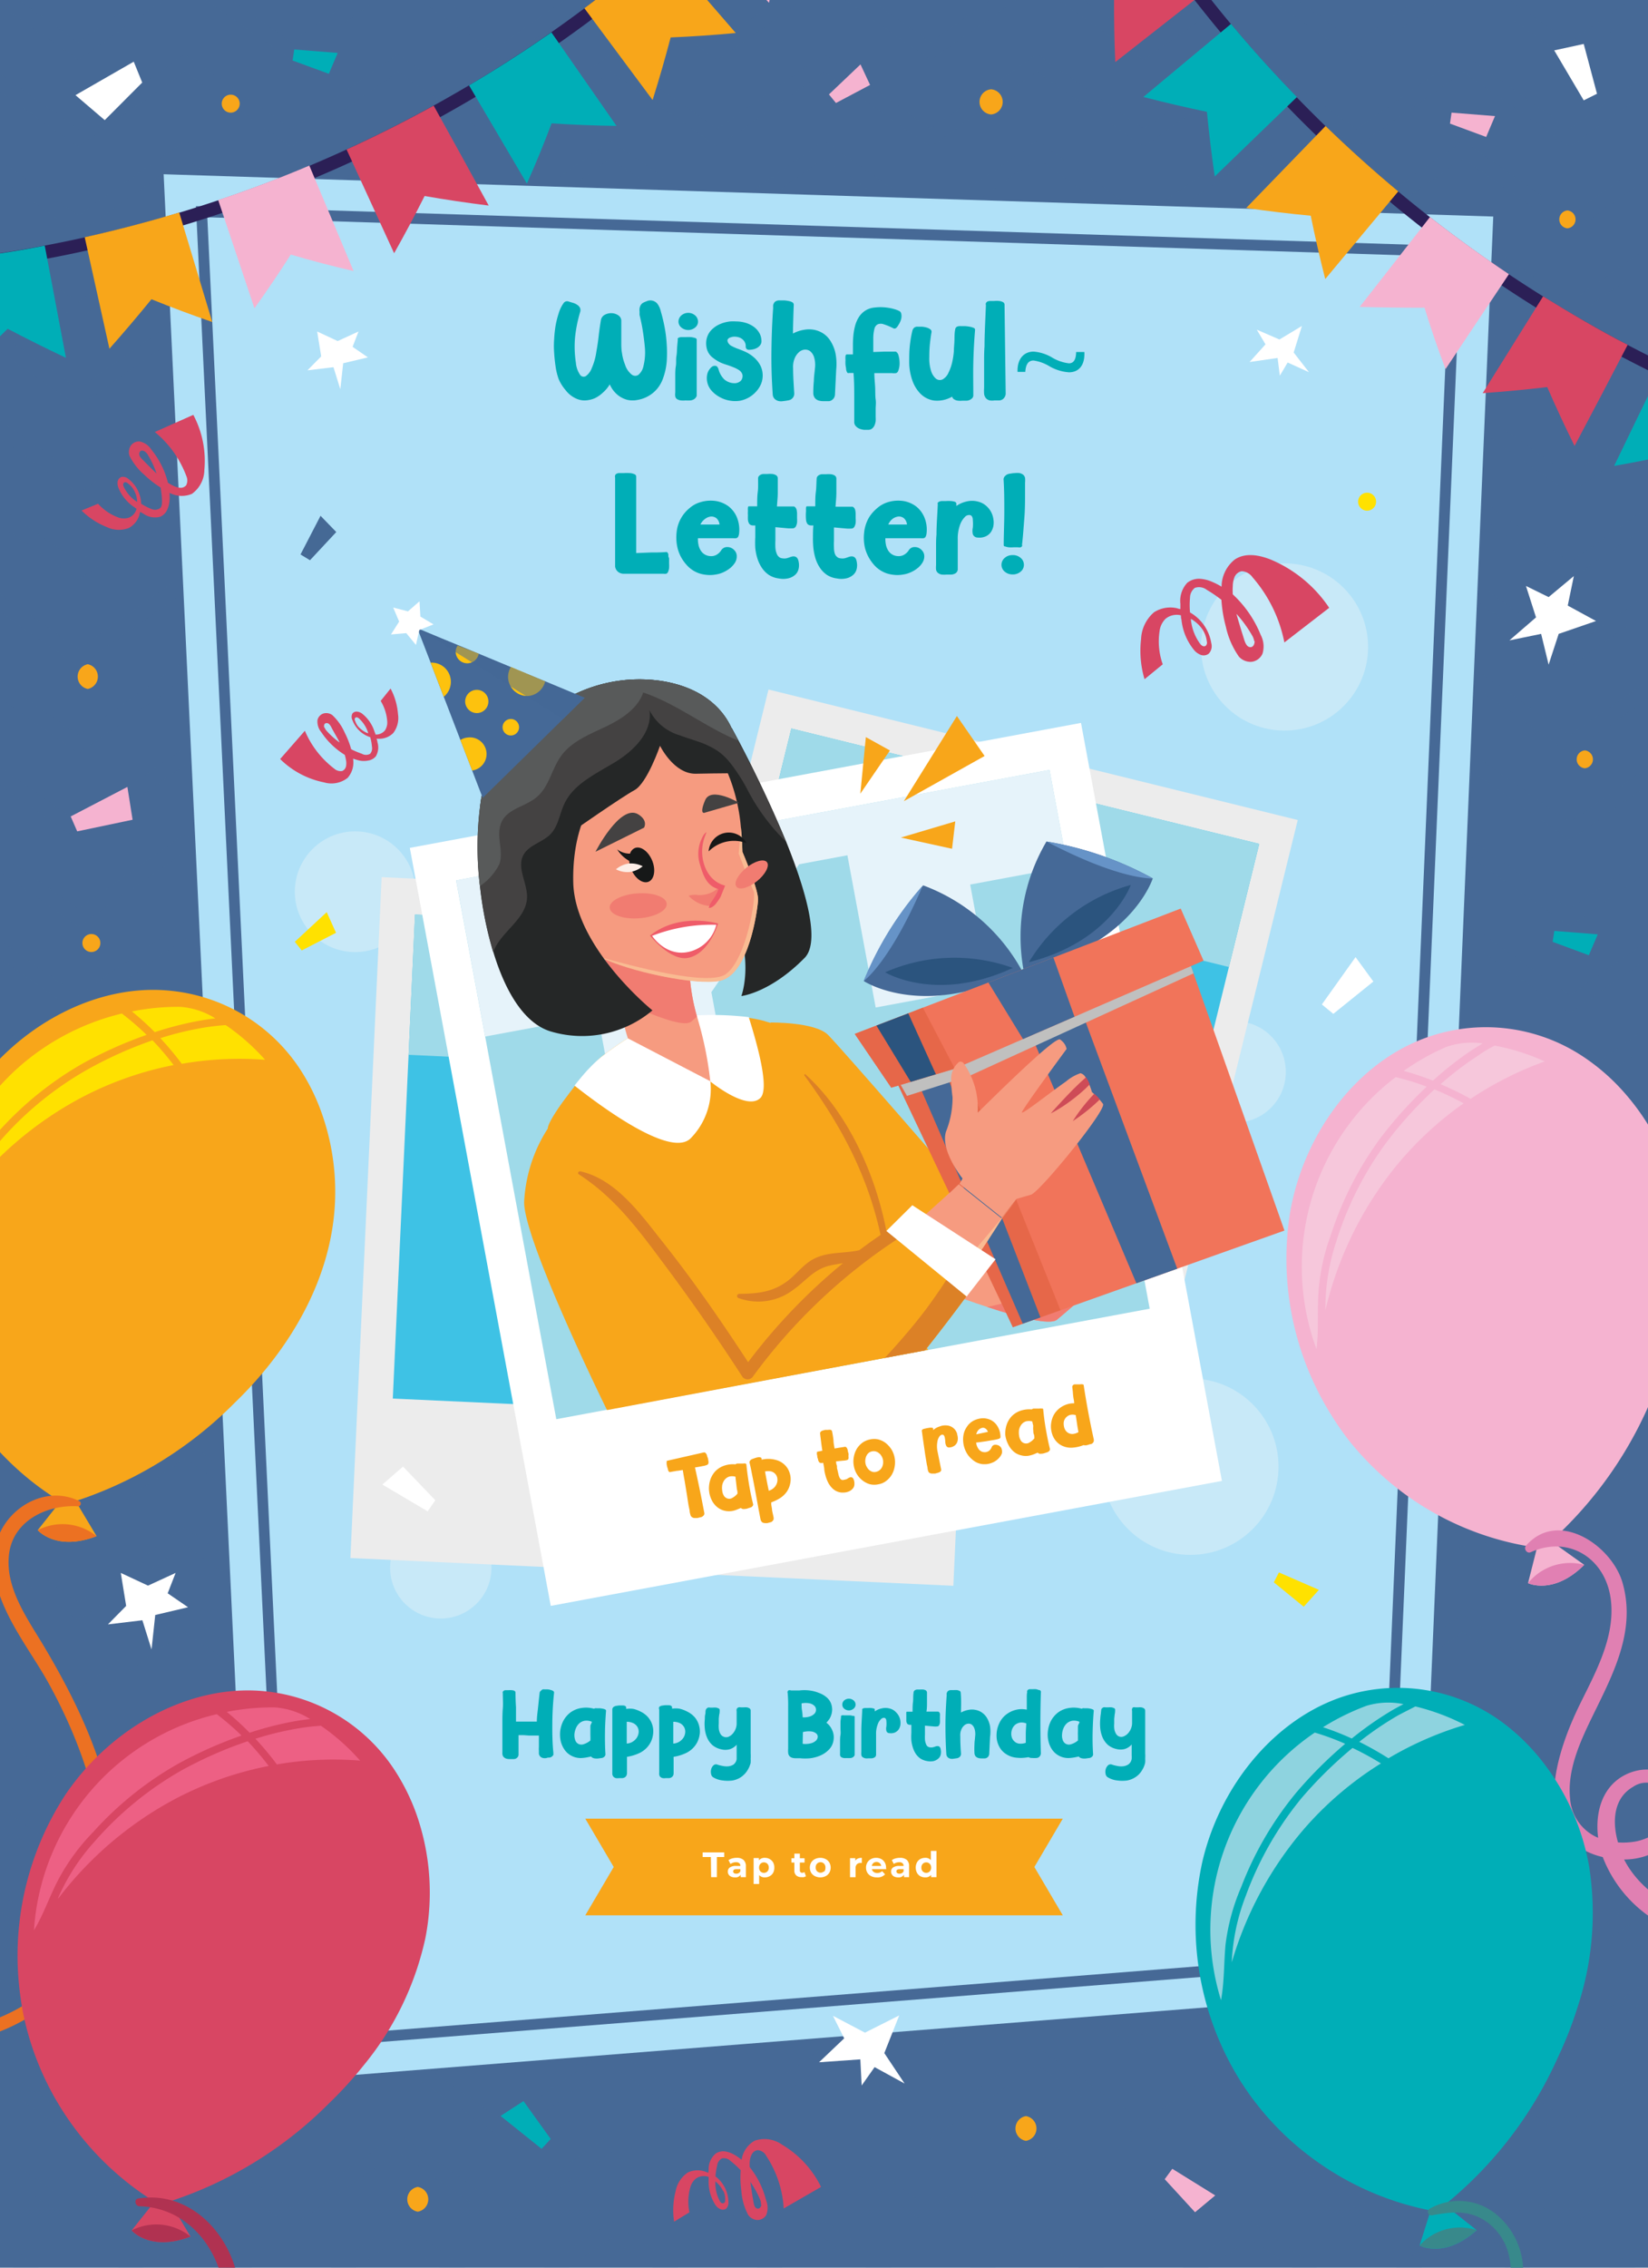 <svg xmlns="http://www.w3.org/2000/svg" xmlns:xlink="http://www.w3.org/1999/xlink" viewBox="0 0 200 275"><defs><style>.cls-1{fill:none;}.cls-2{isolation:isolate;}.cls-3{fill:#466996;}.cls-4{opacity:0.3;}.cls-4,.cls-42{mix-blend-mode:multiply;}.cls-5{fill:#b0e1f8;}.cls-6{fill:#c8e9f8;}.cls-7{fill:#fff;}.cls-8{fill:#d84663;}.cls-9{clip-path:url(#clip-path);}.cls-10{fill:#2b1f56;}.cls-11{fill:#00aeb7;}.cls-12{fill:#f8a61a;}.cls-13{fill:#f5b3d0;}.cls-14{fill:#ec7122;}.cls-15{fill:#ffe100;}.cls-16{fill:#e180b3;}.cls-17{fill:#f6c7db;}.cls-18{fill:#e080b2;}.cls-19{fill:#38898b;}.cls-20{fill:#8ed3df;}.cls-21{fill:#b03251;}.cls-22{fill:#ed6084;}.cls-23{fill:#456995;}.cls-24{fill:#ececec;}.cls-25{fill:#3ec2e5;}.cls-26{fill:#9fdae9;}.cls-27{fill:#e6f3fa;}.cls-28{fill:#252727;}.cls-29{fill:#f69b80;}.cls-30{fill:#f17c71;}.cls-31{fill:#f9bb92;}.cls-32{fill:#161818;}.cls-33{fill:#fdeee7;}.cls-34{fill:#ce4b57;}.cls-35{fill:#444242;}.cls-36{fill:#ef5c69;}.cls-37,.cls-46{fill:#456997;}.cls-38{fill:#2b547e;}.cls-39{fill:#6693c7;}.cls-40{fill:#f1745a;}.cls-41{fill:#e66749;}.cls-42{fill:#c0c0bf;}.cls-43{fill:#dc8126;}.cls-44{fill:#585a5a;}.cls-45{fill:#fdc20e;}.cls-46{opacity:0.5;mix-blend-mode:screen;}</style><clipPath id="clip-path"><rect class="cls-1" width="200.01" height="276.57"/></clipPath></defs><title>bd letter</title><g class="cls-2"><g id="OBJECTS"><rect class="cls-3" width="200.01" height="276.57"/><g class="cls-4"><polygon class="cls-3" points="16.81 0 19.86 0 9.51 7.27 0 0.6 0 0 2.2 0 9.51 5.13 16.81 0"/><polygon class="cls-3" points="42.66 0 45.72 0 35.36 7.27 25 0 28.05 0 35.36 5.13 42.66 0"/><polygon class="cls-3" points="68.52 0 71.58 0 61.22 7.27 50.86 0 53.91 0 61.22 5.13 68.52 0"/><polygon class="cls-3" points="94.38 0 97.43 0 87.07 7.27 76.72 0 79.77 0 87.07 5.13 94.38 0"/><polygon class="cls-3" points="120.23 0 123.29 0 112.93 7.27 102.57 0 105.62 0 112.93 5.13 120.23 0"/><polygon class="cls-3" points="146.09 0 149.15 0 138.78 7.27 128.43 0 131.48 0 138.78 5.13 146.09 0"/><polygon class="cls-3" points="171.95 0 175 0 164.65 7.27 154.28 0 157.34 0 164.65 5.13 171.95 0"/><polygon class="cls-3" points="200.01 0 200.01 0.6 190.51 7.27 180.14 0 183.2 0 190.51 5.13 197.81 0 200.01 0"/><polygon class="cls-3" points="200.01 8.97 200.01 11.11 190.51 17.78 177.57 8.71 164.65 17.78 151.72 8.71 138.78 17.78 125.86 8.71 112.93 17.78 100 8.71 87.07 17.78 74.15 8.71 61.22 17.78 48.29 8.71 35.36 17.78 22.43 8.71 9.51 17.78 0 11.11 0 8.97 9.51 15.64 22.43 6.57 35.36 15.64 48.29 6.57 61.22 15.64 74.15 6.57 87.07 15.64 100 6.57 112.93 15.64 125.86 6.57 138.78 15.64 151.72 6.57 164.65 15.64 177.57 6.57 190.51 15.64 200.01 8.97"/><polygon class="cls-3" points="200.01 19.48 200.01 21.62 190.51 28.29 177.57 19.22 164.65 28.29 151.72 19.22 138.78 28.29 125.86 19.22 112.93 28.29 100 19.22 87.07 28.29 74.15 19.22 61.22 28.29 48.29 19.22 35.36 28.29 22.43 19.22 9.51 28.29 0 21.62 0 19.47 9.51 26.14 22.43 17.08 35.36 26.14 48.29 17.08 61.22 26.14 74.15 17.08 87.07 26.14 100 17.08 112.93 26.14 125.86 17.08 138.78 26.14 151.72 17.08 164.65 26.14 177.57 17.08 190.51 26.14 200.01 19.48"/><polygon class="cls-3" points="200.01 29.99 200.01 32.13 190.51 38.8 177.57 29.73 164.65 38.8 151.72 29.73 138.78 38.8 125.86 29.73 112.93 38.8 100 29.73 87.07 38.8 74.15 29.73 61.22 38.8 48.29 29.73 35.36 38.8 22.43 29.73 9.51 38.8 0 32.13 0 29.99 9.51 36.66 22.43 27.58 35.36 36.66 48.29 27.58 61.22 36.66 74.15 27.58 87.07 36.66 100 27.58 112.93 36.66 125.86 27.58 138.78 36.66 151.72 27.58 164.65 36.66 177.57 27.58 190.51 36.66 200.01 29.99"/><polygon class="cls-3" points="200.01 40.5 200.01 42.64 190.51 49.31 177.57 40.23 164.65 49.31 151.72 40.23 138.78 49.31 125.86 40.23 112.93 49.31 100 40.23 87.07 49.31 74.15 40.23 61.22 49.31 48.29 40.23 35.36 49.31 22.43 40.23 9.51 49.31 0 42.64 0 40.49 9.51 47.16 22.43 38.09 35.36 47.16 48.29 38.09 61.22 47.16 74.15 38.09 87.07 47.16 100 38.09 112.93 47.16 125.86 38.09 138.78 47.16 151.72 38.09 164.65 47.16 177.57 38.09 190.51 47.16 200.01 40.5"/><polygon class="cls-3" points="200.01 51.01 200.01 53.15 190.51 59.82 177.57 50.74 164.65 59.82 151.72 50.74 138.78 59.82 125.86 50.74 112.93 59.82 100 50.74 87.07 59.82 74.15 50.74 61.22 59.82 48.29 50.74 35.36 59.82 22.43 50.74 9.51 59.82 0 53.15 0 51 9.51 57.67 22.43 48.6 35.36 57.67 48.29 48.6 61.22 57.67 74.15 48.6 87.07 57.67 100 48.6 112.93 57.67 125.86 48.6 138.78 57.67 151.72 48.6 164.65 57.67 177.57 48.6 190.51 57.67 200.01 51.01"/><polygon class="cls-3" points="200.01 61.52 200.01 63.66 190.51 70.33 177.57 61.26 164.65 70.33 151.72 61.26 138.78 70.33 125.86 61.26 112.93 70.33 100 61.26 87.07 70.33 74.15 61.26 61.22 70.33 48.29 61.26 35.36 70.33 22.43 61.26 9.51 70.33 0 63.66 0 61.52 9.51 68.19 22.43 59.11 35.36 68.19 48.29 59.11 61.22 68.19 74.15 59.11 87.07 68.19 100 59.11 112.93 68.19 125.86 59.11 138.78 68.19 151.72 59.11 164.65 68.19 177.57 59.11 190.51 68.19 200.01 61.52"/><polygon class="cls-3" points="200.01 72.03 200.01 74.17 190.51 80.84 177.57 71.76 164.65 80.84 151.72 71.76 138.78 80.84 125.86 71.76 112.93 80.84 100 71.76 87.07 80.84 74.15 71.76 61.22 80.84 48.29 71.76 35.36 80.84 22.43 71.76 9.51 80.84 0 74.17 0 72.02 9.51 78.69 22.43 69.62 35.36 78.69 48.29 69.62 61.22 78.69 74.15 69.62 87.07 78.69 100 69.62 112.93 78.69 125.86 69.62 138.78 78.69 151.72 69.62 164.65 78.69 177.57 69.62 190.51 78.69 200.01 72.03"/><polygon class="cls-3" points="200.01 82.54 200.01 84.68 190.51 91.34 177.57 82.27 164.65 91.34 151.72 82.27 138.78 91.34 125.86 82.27 112.93 91.34 100 82.27 87.07 91.34 74.15 82.27 61.22 91.34 48.29 82.27 35.36 91.34 22.43 82.27 9.51 91.34 0 84.68 0 82.53 9.51 89.2 22.43 80.13 35.36 89.2 48.29 80.13 61.22 89.2 74.15 80.13 87.07 89.2 100 80.13 112.93 89.2 125.86 80.13 138.78 89.2 151.72 80.13 164.65 89.2 177.57 80.13 190.51 89.2 200.01 82.54"/><polygon class="cls-3" points="200.01 93.04 200.01 95.19 190.51 101.85 177.57 92.78 164.65 101.85 151.72 92.78 138.78 101.85 125.86 92.78 112.93 101.85 100 92.78 87.07 101.85 74.15 92.78 61.22 101.85 48.29 92.78 35.36 101.85 22.43 92.78 9.51 101.85 0 95.19 0 93.04 9.51 99.71 22.43 90.64 35.36 99.71 48.29 90.64 61.22 99.71 74.15 90.64 87.07 99.71 100 90.64 112.93 99.71 125.86 90.64 138.78 99.71 151.72 90.64 164.65 99.71 177.57 90.64 190.51 99.71 200.01 93.04"/><polygon class="cls-3" points="200.01 103.56 200.01 105.69 190.51 112.36 177.57 103.29 164.65 112.36 151.72 103.29 138.78 112.36 125.86 103.29 112.93 112.36 100 103.29 87.07 112.36 74.15 103.29 61.22 112.36 48.29 103.29 35.36 112.36 22.43 103.29 9.51 112.36 0 105.69 0 103.55 9.51 110.22 22.43 101.15 35.36 110.22 48.29 101.15 61.22 110.22 74.15 101.15 87.07 110.22 100 101.15 112.93 110.22 125.86 101.15 138.78 110.22 151.72 101.15 164.65 110.22 177.57 101.15 190.51 110.22 200.01 103.56"/><polygon class="cls-3" points="200.01 114.06 200.01 116.21 190.51 122.87 177.57 113.8 164.65 122.87 151.72 113.8 138.78 122.87 125.86 113.8 112.93 122.87 100 113.8 87.07 122.87 74.15 113.8 61.22 122.87 48.29 113.8 35.36 122.87 22.43 113.8 9.51 122.87 0 116.21 0 114.06 9.51 120.73 22.43 111.66 35.36 120.73 48.29 111.66 61.22 120.73 74.15 111.66 87.07 120.73 100 111.66 112.93 120.73 125.86 111.66 138.78 120.73 151.72 111.66 164.65 120.73 177.57 111.66 190.51 120.73 200.01 114.06"/><polygon class="cls-3" points="200.01 124.57 200.01 126.72 190.51 133.38 177.57 124.31 164.65 133.38 151.72 124.31 138.78 133.38 125.86 124.31 112.93 133.38 100 124.31 87.07 133.38 74.15 124.31 61.22 133.38 48.29 124.31 35.36 133.38 22.43 124.31 9.51 133.38 0 126.72 0 124.57 9.51 131.24 22.43 122.17 35.36 131.24 48.29 122.17 61.22 131.24 74.15 122.17 87.07 131.24 100 122.17 112.93 131.24 125.86 122.17 138.78 131.24 151.72 122.17 164.65 131.24 177.57 122.17 190.51 131.24 200.01 124.57"/><polygon class="cls-3" points="200.01 135.09 200.01 137.22 190.51 143.89 177.57 134.82 164.65 143.89 151.72 134.82 138.78 143.89 125.86 134.82 112.93 143.89 100 134.82 87.07 143.89 74.15 134.82 61.22 143.89 48.29 134.82 35.36 143.89 22.43 134.82 9.51 143.89 0 137.22 0 135.08 9.51 141.75 22.43 132.68 35.36 141.75 48.29 132.68 61.22 141.75 74.15 132.68 87.07 141.75 100 132.68 112.93 141.75 125.86 132.68 138.78 141.75 151.72 132.68 164.65 141.75 177.57 132.68 190.51 141.75 200.01 135.09"/><polygon class="cls-3" points="200.01 145.59 200.01 147.74 190.51 154.4 177.57 145.33 164.65 154.4 151.72 145.33 138.78 154.4 125.86 145.33 112.93 154.4 100 145.33 87.07 154.4 74.15 145.33 61.22 154.4 48.29 145.33 35.36 154.4 22.43 145.33 9.51 154.4 0 147.74 0 145.59 9.51 152.26 22.43 143.19 35.36 152.26 48.29 143.19 61.22 152.26 74.15 143.19 87.07 152.26 100 143.19 112.93 152.26 125.86 143.19 138.78 152.26 151.72 143.19 164.65 152.26 177.57 143.19 190.51 152.26 200.01 145.59"/><polygon class="cls-3" points="200.01 156.1 200.01 158.24 190.51 164.91 177.57 155.84 164.65 164.91 151.72 155.84 138.78 164.91 125.86 155.84 112.93 164.91 100 155.84 87.07 164.91 74.15 155.84 61.22 164.91 48.29 155.84 35.36 164.91 22.43 155.84 9.51 164.91 0 158.24 0 156.1 9.51 162.77 22.43 153.69 35.36 162.77 48.29 153.69 61.22 162.77 74.15 153.69 87.07 162.77 100 153.69 112.93 162.77 125.86 153.69 138.78 162.77 151.72 153.69 164.65 162.77 177.57 153.69 190.51 162.77 200.01 156.1"/><polygon class="cls-3" points="200.01 166.61 200.01 168.75 190.51 175.42 177.57 166.35 164.65 175.42 151.72 166.35 138.78 175.42 125.86 166.35 112.93 175.42 100 166.35 87.07 175.42 74.15 166.35 61.22 175.42 48.29 166.35 35.36 175.42 22.43 166.35 9.51 175.42 0 168.75 0 166.6 9.51 173.28 22.43 164.21 35.36 173.28 48.29 164.21 61.22 173.28 74.15 164.21 87.07 173.28 100 164.21 112.93 173.28 125.86 164.21 138.78 173.28 151.72 164.21 164.65 173.28 177.57 164.21 190.51 173.28 200.01 166.61"/><polygon class="cls-3" points="200.01 177.12 200.01 179.26 190.51 185.93 177.57 176.86 164.65 185.93 151.72 176.86 138.78 185.93 125.86 176.86 112.93 185.93 100 176.86 87.07 185.93 74.15 176.86 61.22 185.93 48.29 176.86 35.36 185.93 22.43 176.86 9.51 185.93 0 179.26 0 177.12 9.51 183.79 22.43 174.71 35.36 183.79 48.29 174.71 61.22 183.79 74.15 174.71 87.07 183.79 100 174.71 112.93 183.79 125.86 174.71 138.78 183.79 151.72 174.71 164.65 183.79 177.57 174.71 190.51 183.79 200.01 177.12"/><polygon class="cls-3" points="200.01 187.63 200.01 189.77 190.51 196.44 177.57 187.37 164.65 196.44 151.72 187.37 138.78 196.44 125.86 187.37 112.93 196.44 100 187.37 87.07 196.44 74.15 187.37 61.22 196.44 48.29 187.37 35.36 196.44 22.43 187.37 9.51 196.44 0 189.77 0 187.63 9.51 194.3 22.43 185.22 35.36 194.3 48.29 185.22 61.22 194.3 74.15 185.22 87.07 194.3 100 185.22 112.93 194.3 125.86 185.22 138.78 194.3 151.72 185.22 164.65 194.3 177.57 185.22 190.51 194.3 200.01 187.63"/><polygon class="cls-3" points="200.01 198.14 200.01 200.28 190.51 206.95 177.57 197.88 164.65 206.95 151.72 197.88 138.78 206.95 125.86 197.88 112.93 206.95 100 197.88 87.07 206.95 74.15 197.88 61.22 206.95 48.29 197.88 35.36 206.95 22.43 197.88 9.51 206.95 0 200.28 0 198.13 9.51 204.8 22.43 195.74 35.36 204.8 48.29 195.74 61.22 204.8 74.15 195.74 87.07 204.8 100 195.74 112.93 204.8 125.86 195.74 138.78 204.8 151.72 195.74 164.65 204.8 177.57 195.74 190.51 204.8 200.01 198.14"/><polygon class="cls-3" points="200.01 208.65 200.01 210.79 190.51 217.46 177.57 208.39 164.65 217.46 151.72 208.39 138.78 217.46 125.86 208.39 112.93 217.46 100 208.39 87.07 217.46 74.15 208.39 61.22 217.46 48.29 208.39 35.36 217.46 22.43 208.39 9.51 217.46 0 210.79 0 208.65 9.51 215.32 22.43 206.24 35.36 215.32 48.29 206.24 61.22 215.32 74.15 206.24 87.07 215.32 100 206.24 112.93 215.32 125.86 206.24 138.78 215.32 151.72 206.24 164.65 215.32 177.57 206.24 190.51 215.32 200.01 208.65"/><polygon class="cls-3" points="200.01 219.16 200.01 221.3 190.51 227.97 177.57 218.89 164.65 227.97 151.72 218.89 138.78 227.97 125.86 218.89 112.93 227.97 100 218.89 87.07 227.97 74.15 218.89 61.22 227.97 48.29 218.89 35.36 227.97 22.43 218.89 9.51 227.97 0 221.3 0 219.15 9.51 225.82 22.43 216.75 35.36 225.82 48.29 216.75 61.22 225.82 74.15 216.75 87.07 225.82 100 216.75 112.93 225.82 125.86 216.75 138.78 225.82 151.72 216.75 164.65 225.82 177.57 216.75 190.51 225.82 200.01 219.16"/><polygon class="cls-3" points="200.01 229.67 200.01 231.81 190.51 238.48 177.57 229.41 164.65 238.48 151.72 229.41 138.78 238.48 125.86 229.41 112.93 238.48 100 229.41 87.07 238.48 74.15 229.41 61.22 238.48 48.29 229.41 35.36 238.48 22.43 229.41 9.51 238.48 0 231.81 0 229.66 9.51 236.33 22.43 227.26 35.36 236.33 48.29 227.26 61.22 236.33 74.15 227.26 87.07 236.33 100 227.26 112.93 236.33 125.86 227.26 138.78 236.33 151.72 227.26 164.65 236.33 177.57 227.26 190.51 236.33 200.01 229.67"/><polygon class="cls-3" points="200.01 240.18 200.01 242.32 190.51 248.99 177.57 239.92 164.65 248.99 151.72 239.92 138.78 248.99 125.86 239.92 112.93 248.99 100 239.92 87.07 248.99 74.15 239.92 61.22 248.99 48.29 239.92 35.36 248.99 22.43 239.92 9.51 248.99 0 242.32 0 240.18 9.51 246.84 22.43 237.77 35.36 246.84 48.29 237.77 61.22 246.84 74.15 237.77 87.07 246.84 100 237.77 112.93 246.84 125.86 237.77 138.78 246.84 151.72 237.77 164.65 246.84 177.57 237.77 190.51 246.84 200.01 240.18"/><polygon class="cls-3" points="200.01 250.69 200.01 252.83 190.51 259.5 177.57 250.42 164.65 259.5 151.72 250.42 138.78 259.5 125.86 250.42 112.93 259.5 100 250.42 87.07 259.5 74.15 250.42 61.22 259.5 48.29 250.42 35.36 259.5 22.43 250.42 9.51 259.5 0 252.83 0 250.68 9.51 257.35 22.43 248.28 35.36 257.35 48.29 248.28 61.22 257.35 74.15 248.28 87.07 257.35 100 248.28 112.93 257.35 125.86 248.28 138.78 257.35 151.72 248.28 164.65 257.35 177.57 248.28 190.51 257.35 200.01 250.69"/><polygon class="cls-3" points="200.01 261.2 200.01 263.34 190.51 270 177.57 260.93 164.65 270 151.72 260.93 138.78 270 125.86 260.93 112.93 270 100 260.93 87.07 270 74.15 260.93 61.22 270 48.29 260.93 35.36 270 22.43 260.93 9.51 270 0 263.34 0 261.19 9.51 267.86 22.43 258.79 35.36 267.86 48.29 258.79 61.22 267.86 74.15 258.79 87.07 267.86 100 258.79 112.93 267.86 125.86 258.79 138.78 267.86 151.72 258.79 164.65 267.86 177.57 258.79 190.51 267.86 200.01 261.2"/><polygon class="cls-3" points="6.93 276.57 3.88 276.57 0 273.85 0 271.7 6.93 276.57"/><polygon class="cls-3" points="22.43 269.3 32.79 276.57 29.74 276.57 22.43 271.44 15.13 276.57 12.07 276.57 22.43 269.3"/><polygon class="cls-3" points="48.29 269.3 58.65 276.57 55.59 276.57 48.29 271.44 40.98 276.57 37.93 276.57 48.29 269.3"/><polygon class="cls-3" points="74.15 269.3 84.5 276.57 81.45 276.57 74.15 271.44 66.84 276.57 63.79 276.57 74.15 269.3"/><polygon class="cls-3" points="100 269.3 110.36 276.57 107.31 276.57 100 271.44 92.69 276.57 89.64 276.57 100 269.3"/><polygon class="cls-3" points="125.86 269.3 136.21 276.57 133.16 276.57 125.86 271.44 118.55 276.57 115.5 276.57 125.86 269.3"/><polygon class="cls-3" points="151.72 269.3 162.08 276.57 159.02 276.57 151.72 271.44 144.41 276.57 141.35 276.57 151.72 269.3"/><polygon class="cls-3" points="177.57 269.3 187.94 276.57 184.88 276.57 177.57 271.44 170.27 276.57 167.22 276.57 177.57 269.3"/><polygon class="cls-3" points="200.01 271.7 200.01 273.85 196.13 276.57 193.08 276.57 200.01 271.7"/></g><polygon class="cls-5" points="25.16 26.35 35.62 247.16 167.24 236.72 175.97 31.14 25.16 26.35"/><circle class="cls-6" cx="155.89" cy="78.46" r="10.14" transform="translate(-9.82 133.21) rotate(-45)"/><circle class="cls-6" cx="43.1" cy="108.14" r="7.32"/><circle class="cls-6" cx="144.46" cy="177.86" r="10.7"/><circle class="cls-6" cx="53.49" cy="190.13" r="6.15" transform="translate(-143.84 198.51) rotate(-76.72)"/><circle class="cls-6" cx="149.89" cy="129.99" r="6.15" transform="translate(-47.06 153.92) rotate(-47.86)"/><polygon class="cls-7" points="38.98 43.22 37.31 44.91 40.47 44.53 41.3 47.2 41.65 44.05 44.65 43.34 42.79 42.06 43.51 40.2 40.98 41.36 38.49 40.2 38.98 43.22"/><polygon class="cls-7" points="153.58 41.76 151.65 43.9 155.05 43.41 155.32 45.56 156.27 43.96 158.86 45.14 157 42.75 158 39.53 155.27 41.17 152.52 39.98 153.58 41.76"/><path class="cls-5" d="M19.86,21.13l11,231.46L172.09,241.4l9.13-215.14ZM168.5,237.94l-.58.05L34.37,248.57l0-.67L23.78,25l153.56,4.87Z"/><path class="cls-8" d="M152,70a17,17,0,0,1,3.87,7.91l5.44-4.2a16,16,0,0,0-7.07-5.84c-1.42-.57-3.13-.89-4.41,0a4.24,4.24,0,0,0-1.58,3.28,7.87,7.87,0,0,0-1.08-.56,4.33,4.33,0,0,0-1.57-.4,2.28,2.28,0,0,0-1.52.49,3.22,3.22,0,0,0-.83,2.54l0,.64c-.17,0-.34-.09-.51-.12a3.66,3.66,0,0,0-2.69.51,4.54,4.54,0,0,0-1.57,3.25,12.14,12.14,0,0,0,.42,4.87l2.21-1.81a8.27,8.27,0,0,1-.38-4.06,2.53,2.53,0,0,1,.71-1.45,2.13,2.13,0,0,1,1.88-.43c0,.17,0,.34.06.51a6.88,6.88,0,0,0,1.6,3.78,2,2,0,0,0,.81.53,1,1,0,0,0,.91-.18A1.32,1.32,0,0,0,147,78a5.27,5.27,0,0,0-2.58-3.73,9.72,9.72,0,0,1,0-1.79,1.51,1.51,0,0,1,.59-1.19,1.55,1.55,0,0,1,1.46.25,16.06,16.06,0,0,1,1.76,1.2,16.32,16.32,0,0,0,.54,3.26,10,10,0,0,0,1.59,3.64,1.91,1.91,0,0,0,1.51.62,1.66,1.66,0,0,0,1.35-1A3,3,0,0,0,153,77a13.64,13.64,0,0,0-3.39-4.92,6.84,6.84,0,0,1,0-1,3.06,3.06,0,0,1,.22-1.12,1.2,1.2,0,0,1,.86-.69A1.71,1.71,0,0,1,152,70Zm-6,6.45a3.25,3.25,0,0,1,.46,1.34.53.53,0,0,1-.14.53.38.38,0,0,1-.4,0,.89.89,0,0,1-.3-.28,6,6,0,0,1-1.09-2.86s0-.09,0-.13A4.36,4.36,0,0,1,146,76.43Zm6.26,1.31c0,.39-.2.82-.65.7s-.62-.92-.75-1.32c-.18-.56-.36-1.16-.52-1.7-.1-.33-.2-.67-.29-1A14.73,14.73,0,0,1,151.92,77,2,2,0,0,1,152.21,77.74Z"/><path class="cls-8" d="M40.57,93.22A11.31,11.31,0,0,1,37,88.62l-3,3.43a10.5,10.5,0,0,0,5.33,2.83,3.16,3.16,0,0,0,2.86-.55A2.83,2.83,0,0,0,42.85,92a6.82,6.82,0,0,0,.77.23,2.76,2.76,0,0,0,1.07,0,1.49,1.49,0,0,0,.92-.51A2.12,2.12,0,0,0,45.8,90c0-.14-.06-.28-.1-.41h.35a2.39,2.39,0,0,0,1.67-.69,3,3,0,0,0,.58-2.3,7.86,7.86,0,0,0-.9-3.1L46.2,85A5.56,5.56,0,0,1,47,87.56a1.75,1.75,0,0,1-.27,1,1.4,1.4,0,0,1-1.16.52c0-.1-.07-.21-.11-.32a4.54,4.54,0,0,0-1.53-2.23,1.2,1.2,0,0,0-.59-.23.63.63,0,0,0-.57.23.87.87,0,0,0,0,.8,3.44,3.44,0,0,0,2.16,2.07,5.77,5.77,0,0,1,.21,1.16,1,1,0,0,1-.22.85,1,1,0,0,1-1,0,9.93,9.93,0,0,1-1.3-.55,10.64,10.64,0,0,0-.78-2,6.5,6.5,0,0,0-1.51-2.14,1.25,1.25,0,0,0-1.06-.2,1.09,1.09,0,0,0-.74.8A2,2,0,0,0,39,88.8a9.16,9.16,0,0,0,2.84,2.74,4.94,4.94,0,0,1,.15.64,1.94,1.94,0,0,1,0,.76.79.79,0,0,1-.46.56A1.16,1.16,0,0,1,40.57,93.22Zm3-5a2.09,2.09,0,0,1-.47-.8.33.33,0,0,1,0-.36.27.27,0,0,1,.26-.06.83.83,0,0,1,.23.15,3.94,3.94,0,0,1,1.08,1.7l0,.08A2.9,2.9,0,0,1,43.61,88.25Zm-4.22,0c-.07-.25,0-.55.33-.53s.53.51.66.75.39.7.56,1,.22.4.32.61a9.67,9.67,0,0,1-1.58-1.42A1.3,1.3,0,0,1,39.39,88.23Z"/><path class="cls-8" d="M93,261.46a12.88,12.88,0,0,1,2.11,6.36l4.53-2.61a12.16,12.16,0,0,0-4.72-5.12,3.69,3.69,0,0,0-3.33-.49A3.23,3.23,0,0,0,90,261.91a6.86,6.86,0,0,0-.76-.53,3.22,3.22,0,0,0-1.14-.46,1.67,1.67,0,0,0-1.2.21A2.42,2.42,0,0,0,86,263c0,.16,0,.33-.05.49l-.37-.14a2.8,2.8,0,0,0-2.09.1A3.48,3.48,0,0,0,82,265.7a9.16,9.16,0,0,0-.19,3.72l1.86-1.13a6.29,6.29,0,0,1,.13-3.11,2,2,0,0,1,.68-1A1.65,1.65,0,0,1,86,264c0,.13,0,.26,0,.39a5.16,5.16,0,0,0,.82,3,1.51,1.51,0,0,0,.55.49.74.74,0,0,0,.71,0,1,1,0,0,0,.32-.87,4,4,0,0,0-1.57-3.08,7.62,7.62,0,0,1,.21-1.34,1.13,1.13,0,0,1,.57-.84,1.15,1.15,0,0,1,1.07.33,11.44,11.44,0,0,1,1.21,1.1,11.72,11.72,0,0,0,.08,2.51,7.28,7.28,0,0,0,.82,2.9,1.47,1.47,0,0,0,1.08.63,1.24,1.24,0,0,0,1.11-.59,2.3,2.3,0,0,0,0-1.77,10.54,10.54,0,0,0-2-4.06A4.78,4.78,0,0,1,91,262a2.1,2.1,0,0,1,.28-.82.89.89,0,0,1,.71-.43A1.28,1.28,0,0,1,93,261.46Zm-5.2,4.25a2.38,2.38,0,0,1,.21,1.05c0,.15,0,.33-.16.39a.27.27,0,0,1-.3,0,.66.66,0,0,1-.2-.24,4.55,4.55,0,0,1-.53-2.27v-.1A3.34,3.34,0,0,1,87.76,265.71Zm4.59,1.63c0,.3-.24.6-.57.46s-.37-.76-.43-1.07-.15-.91-.21-1.33l-.12-.8a11.55,11.55,0,0,1,1.19,2.15A1.54,1.54,0,0,1,92.35,267.34Z"/><path class="cls-8" d="M22.6,58.84a.86.86,0,0,1-.76.31,2.16,2.16,0,0,1-.81-.24,6,6,0,0,1-.65-.37,10.23,10.23,0,0,0-2-4,2.23,2.23,0,0,0-1.42-1,1.2,1.2,0,0,0-1.11.54,1.43,1.43,0,0,0-.13,1.21,7.47,7.47,0,0,0,1.83,2.32,11.87,11.87,0,0,0,1.94,1.51,11.92,11.92,0,0,1,.17,1.58c0,.38,0,.84-.35,1a1.12,1.12,0,0,1-1,0,7.32,7.32,0,0,1-1.18-.61,3.94,3.94,0,0,0-1.54-3,1,1,0,0,0-.86-.25.75.75,0,0,0-.45.54,1.43,1.43,0,0,0,.07.71,5.08,5.08,0,0,0,1.91,2.39l.31.22a1.57,1.57,0,0,1-.94,1.08,2.05,2.05,0,0,1-1.2,0,6.17,6.17,0,0,1-2.53-1.69l-2,.82a8.92,8.92,0,0,0,3.05,2,3.35,3.35,0,0,0,2.68.12,2.68,2.68,0,0,0,1.29-1.58c0-.13.07-.25.1-.38.13.08.27.17.41.24a2.4,2.4,0,0,0,2,.36,1.66,1.66,0,0,0,.85-.82,3.42,3.42,0,0,0,.3-1.18,6.76,6.76,0,0,0,0-.9,3.16,3.16,0,0,0,2.71.12A3.62,3.62,0,0,0,24.8,57a11.89,11.89,0,0,0-1.34-6.69l-4.67,2.08a12.61,12.61,0,0,1,3.82,5.33A1.3,1.3,0,0,1,22.6,58.84Zm-6,2-.08-.05a4.44,4.44,0,0,1-1.49-1.73.74.74,0,0,1-.08-.3.3.3,0,0,1,.14-.26.4.4,0,0,1,.4.1,2.52,2.52,0,0,1,.72.77A3.19,3.19,0,0,1,16.65,60.84ZM18,55.26a10.75,10.75,0,0,1,1,2.17l-.56-.55c-.3-.29-.63-.62-.93-.93s-.69-.6-.6-1,.44-.35.69-.18A1.52,1.52,0,0,1,18,55.26Z"/><polygon class="cls-7" points="186.41 74.87 183.18 77.66 187.03 76.87 187.94 80.6 189.16 76.87 193.69 75.31 190.26 73.44 191 69.86 187.94 72.41 185.19 71.06 186.41 74.87"/><polygon class="cls-7" points="102.45 247.19 99.4 250.09 104.41 249.74 104.57 252.91 106.14 250.68 109.78 252.67 107.32 248.98 109.13 244.41 104.97 246.5 101.09 244.46 102.45 247.19"/><g class="cls-9"><path class="cls-10" d="M100.08-24.67A160.36,160.36,0,0,1-33.22,33.89l.09-1.61a158.77,158.77,0,0,0,132-58Z"/><path class="cls-11" d="M8,43.39q-3.6-1.7-7.07-3.52-2.78,2.76-5.75,5.45-.76-6.89-1.54-13.76c4-.44,7.9-1,11.79-1.77Q6.71,36.59,8,43.39Z"/><path class="cls-12" d="M25.76,39.05q-3.77-1.3-7.38-2.76c-1.63,2-3.33,4-5.1,6q-1.5-6.77-3-13.52,5.79-1.29,11.47-3Q23.76,32.42,25.76,39.05Z"/><path class="cls-13" d="M42.91,32.87c-2.58-.6-5.12-1.25-7.62-2q-2.1,3.29-4.41,6.52-2.2-6.57-4.4-13.13,5.61-1.87,11.06-4.18Z"/><path class="cls-8" d="M59.31,24.93c-2.62-.33-5.22-.71-7.78-1.16-1.17,2.32-2.4,4.64-3.7,6.94q-2.88-6.29-5.77-12.58,5.38-2.46,10.57-5.32Q56,18.87,59.31,24.93Z"/><path class="cls-11" d="M74.82,15.27q-4-.06-7.88-.31c-.92,2.43-1.9,4.87-3,7.3L56.92,10.35c3.4-2,6.73-4.16,10-6.42Z"/><path class="cls-12" d="M89.29,4q-4,.38-7.9.54-1,3.8-2.19,7.59L70.92,1q4.77-3.55,9.28-7.49Z"/><path class="cls-13" d="M102.57-8.9c-2.62.55-5.24,1-7.83,1.42-.41,2.6-.87,5.21-1.41,7.82Q88.62-4.73,83.92-9.81q4.39-4.06,8.5-8.5Z"/><path class="cls-12" d="M11.72,186.29c-4.93,1.89-7.14-.73-7.14-.73l3.82-4.83Z"/><path class="cls-14" d="M11.72,186.29c-4.93,1.89-7.14-.73-7.14-.73A6.59,6.59,0,0,1,11.72,186.29Z"/><path class="cls-12" d="M28.46,170.14A48.56,48.56,0,0,1,7.93,182.43,34.79,34.79,0,0,1-9,157.31a35.69,35.69,0,0,1,5.49-24.66c5.56-8.19,15.1-13.4,24.11-12.51a21.31,21.31,0,0,1,16,9.81A24.75,24.75,0,0,1,39,134.87,28.48,28.48,0,0,1,40.15,150C38.64,157.77,34.06,164.74,28.46,170.14Z"/><path class="cls-15" d="M24,123.82c.71-.13,1.42-.24,2.13-.32a9.22,9.22,0,0,0-4.26-1.4,28.12,28.12,0,0,0-5.86.56,32.84,32.84,0,0,1,2.77,2.51A40.92,40.92,0,0,1,24,123.82Z"/><path class="cls-15" d="M25.05,124.57a37.4,37.4,0,0,0-5.59,1.33,36.9,36.9,0,0,1,2.6,3.11,40.74,40.74,0,0,1,10.11-.49,26,26,0,0,0-4.78-4.21C26.61,124.37,25.83,124.45,25.05,124.57Z"/><path class="cls-15" d="M-4.44,143.08a25.55,25.55,0,0,1,4.26-5.86,41,41,0,0,1,10.32-8.31,50.46,50.46,0,0,1,7.65-3.41,33.18,33.18,0,0,0-3-2.59,29.21,29.21,0,0,0-13.23,7.16,29.34,29.34,0,0,0-9,19.12C-6.19,147.26-5.45,145.11-4.44,143.08Z"/><path class="cls-15" d="M10.6,129.71A40.35,40.35,0,0,0,0,138.38a25,25,0,0,0-4.44,6.87l0,.09a43.41,43.41,0,0,1,13.88-12,40.88,40.88,0,0,1,11.63-4.18,34.65,34.65,0,0,0-2.56-3A49,49,0,0,0,10.6,129.71Z"/><path class="cls-14" d="M5.17,199.37c-2-3.3-4.61-7-4.06-11s4.63-5.91,8.29-5.7a.34.34,0,0,0,.16-.66C5.4,180,.49,183-.51,187.35c-1.4,6.08,3.63,11.76,6.36,16.69,6.13,11.07,11,27.39-.22,37.15-5.29,4.58-12.7,5.9-19.5,5.85a.37.37,0,0,0-.08.74c10.59,1.81,22.14-3,26.17-13.43C16.9,222.28,11.37,209.73,5.17,199.37Z"/><path class="cls-13" d="M192.26,189.77c-3.74,3.72-6.82,2.22-6.82,2.22l1.52-6Z"/><path class="cls-16" d="M192.26,189.77c-3.74,3.72-6.82,2.22-6.82,2.22A6.56,6.56,0,0,1,192.26,189.77Z"/><path class="cls-13" d="M201,168.21a48.33,48.33,0,0,1-13.77,19.56,35.46,35.46,0,0,1-23.56-13.13,34.31,34.31,0,0,1-2.08-3,35.67,35.67,0,0,1-5-24.77c1.76-9.74,8.37-18.37,17-21.21a21.33,21.33,0,0,1,18.56,2.49,25.13,25.13,0,0,1,4.21,3.52,28.58,28.58,0,0,1,7.2,13.39C205.29,152.77,203.93,161,201,168.21Z"/><path class="cls-17" d="M178.12,127.69c.59-.41,1.2-.79,1.82-1.15a9.3,9.3,0,0,0-4.47.44,28.66,28.66,0,0,0-5.12,2.89,32.1,32.1,0,0,1,3.55,1.18A40.86,40.86,0,0,1,178.12,127.69Z"/><path class="cls-17" d="M179.4,128a37.56,37.56,0,0,0-4.57,3.48,38.26,38.26,0,0,1,3.64,1.78,41.16,41.16,0,0,1,9-4.54,26.45,26.45,0,0,0-6.07-1.92C180.74,127.13,180.06,127.52,179.4,128Z"/><path class="cls-17" d="M160,156.82a25.46,25.46,0,0,1,1.52-7.08A40.89,40.89,0,0,1,167.54,138a50.83,50.83,0,0,1,5.6-6.22,30.82,30.82,0,0,0-3.76-1.16,28.9,28.9,0,0,0-9.61,33C160.05,161.36,159.86,159.1,160,156.82Z"/><path class="cls-17" d="M168.28,138.51a40.46,40.46,0,0,0-6.16,12.21,25.52,25.52,0,0,0-1.27,8.08v.1a43.57,43.57,0,0,1,7.84-16.56,40.94,40.94,0,0,1,8.94-8.54,37.13,37.13,0,0,0-3.55-1.69A49.48,49.48,0,0,0,168.28,138.51Z"/><path class="cls-18" d="M214.44,234.38c-6.07-.88-13.3-2.49-16.84-8-.17-.27-.34-.57-.5-.88a8.15,8.15,0,0,0,5.49-2.1c1.92-1.87,2.51-5.29.6-7.39s-5.18-1.67-7.12,0-2.44,4.38-2.12,6.86a5.58,5.58,0,0,1-3.4-4.69c-.38-3.46,1.17-6.87,2.64-9.9,2.51-5.15,5.42-10.47,3.71-16.37-1.3-4.48-7.79-8.93-11.7-4.47-.32.37.09,1,.56.8,4.66-2.11,9.17.79,9.74,5.85.51,4.51-1.9,8.78-3.81,12.68-2.69,5.5-6.16,15.52,2.06,18.23.25.08.5.14.76.21a15.64,15.64,0,0,0,7.07,8.08c4,2.32,8.28,2.74,12.78,2.75C215.31,236.05,215.37,234.52,214.44,234.38Zm-16.25-17.69a2.83,2.83,0,0,1,4.44,2.15c.28,2.44-1.91,4-4,4.45a8.75,8.75,0,0,1-2.27.14C195.63,220.91,195.81,218.05,198.19,216.69Z"/><path class="cls-11" d="M179.21,270.45c-3.93,3.52-6.93,1.86-6.93,1.86l1.85-5.87Z"/><path class="cls-19" d="M179.21,270.45c-3.93,3.52-6.93,1.86-6.93,1.86A6.58,6.58,0,0,1,179.21,270.45Z"/><path class="cls-11" d="M191.4,243.57a46.12,46.12,0,0,1-2.29,5.83,48.41,48.41,0,0,1-14.81,18.79A35.55,35.55,0,0,1,159.64,262a34.73,34.73,0,0,1-8.15-8.21,33.8,33.8,0,0,1-1.93-3.08,35.68,35.68,0,0,1-3.63-25c2.27-9.63,9.34-17.89,18.08-20.27a21.37,21.37,0,0,1,18.4,3.49,25.34,25.34,0,0,1,4,3.74,28.66,28.66,0,0,1,6.46,13.76A36.37,36.37,0,0,1,191.4,243.57Z"/><path class="cls-20" d="M168.45,207.71c.61-.38,1.24-.72,1.87-1.05a9.19,9.19,0,0,0-4.48.2,28.76,28.76,0,0,0-5.28,2.6,33.67,33.67,0,0,1,3.49,1.37A41.09,41.09,0,0,1,168.45,207.71Z"/><path class="cls-20" d="M169.71,208a38.67,38.67,0,0,0-4.75,3.23q1.81.9,3.54,2a41.13,41.13,0,0,1,9.27-4.05,26.83,26.83,0,0,0-6-2.24C171.09,207.29,170.39,207.64,169.71,208Z"/><path class="cls-20" d="M148.73,235.82a25.45,25.45,0,0,1,1.91-7,40.92,40.92,0,0,1,6.68-11.44,51.73,51.73,0,0,1,5.93-5.91,30.2,30.2,0,0,0-3.69-1.36,28.89,28.89,0,0,0-11.38,32.45C148.59,240.35,148.52,238.08,148.73,235.82Z"/><path class="cls-20" d="M158,218a40.65,40.65,0,0,0-6.8,11.87,25.34,25.34,0,0,0-1.71,8v.1a43.52,43.52,0,0,1,8.72-16.12,41,41,0,0,1,9.38-8,36,36,0,0,0-3.45-1.88A51.11,51.11,0,0,0,158,218Z"/><path class="cls-19" d="M180.93,292.34a18.69,18.69,0,0,1,1.18-5.86c1.19-3.55,2.84-6.94,2.74-10.78a9,9,0,0,0-3.42-7.29,7.12,7.12,0,0,0-7.92-.56.43.43,0,0,0,.33.79c2.14-.38,4.09-.65,6.06.47a6.83,6.83,0,0,1,3.27,4.64c.74,3.54-.94,7.12-2.21,10.34-1.69,4.29-3.74,11.5,1.09,14.71a.65.65,0,0,0,.89-.89C181.78,296.07,180.93,294.59,180.93,292.34Z"/><path class="cls-10" d="M254.94,60.8a160.37,160.37,0,0,1-122.28-79l1.39-.8A158.76,158.76,0,0,0,255.11,59.2C255.05,59.74,255,60.27,254.94,60.8Z"/><path class="cls-8" d="M135.35,7.53c-.12-2.67-.16-5.32-.15-7.94q-3.75-1.22-7.51-2.66l11.53-7.67q3.34,5,7,9.75Z"/><path class="cls-11" d="M147.42,21.4q-.57-3.94-.95-7.84-3.84-.8-7.71-1.8L149.39,2.9q3.83,4.59,8,8.87Z"/><path class="cls-12" d="M160.83,33.84c-.66-2.57-1.24-5.13-1.76-7.68-2.59-.24-5.2-.56-7.83-.94l9.63-9.94q4.27,4.14,8.82,7.93Z"/><path class="cls-13" d="M175.43,44.76Q174,41,172.88,37.32q-3.9,0-7.87-.1,4.26-5.46,8.53-10.9,4.67,3.64,9.58,6.93Z"/><path class="cls-8" d="M191.09,54.08q-1.76-3.55-3.32-7.14c-2.58.31-5.19.55-7.83.74q3.66-5.88,7.33-11.74C190.62,38,194,40,197.53,41.82Q194.32,48,191.09,54.08Z"/><path class="cls-11" d="M207.69,61.71q-2.15-3.36-4.07-6.76-3.81.87-7.73,1.55,3-6.22,6.05-12.44,5.34,2.58,10.86,4.78Q210.24,55.28,207.69,61.71Z"/><path class="cls-8" d="M23.12,271.23c-4.94,1.87-7.14-.75-7.14-.75l3.83-4.82Z"/><path class="cls-21" d="M23.12,271.23c-4.94,1.87-7.14-.75-7.14-.75A6.59,6.59,0,0,1,23.12,271.23Z"/><path class="cls-8" d="M44.12,250.48a47.8,47.8,0,0,1-4.23,4.63,48.43,48.43,0,0,1-20.55,12.25,35.61,35.61,0,0,1-11.49-11,34.85,34.85,0,0,1-4.67-10.58,30.41,30.41,0,0,1-.69-3.57A35.69,35.69,0,0,1,8,217.55c5.57-8.17,15.13-13.36,24.14-12.45a21.32,21.32,0,0,1,15.93,9.84,25.35,25.35,0,0,1,2.42,4.93A28.68,28.68,0,0,1,51.63,235,36.39,36.39,0,0,1,44.12,250.48Z"/><path class="cls-22" d="M35.51,208.78c.71-.13,1.42-.23,2.13-.31a9.24,9.24,0,0,0-4.26-1.41,28.1,28.1,0,0,0-5.86.54,33.08,33.08,0,0,1,2.77,2.53A40.92,40.92,0,0,1,35.51,208.78Z"/><path class="cls-22" d="M36.57,209.54A37.64,37.64,0,0,0,31,210.86a35.38,35.38,0,0,1,2.6,3.11,40.68,40.68,0,0,1,10.1-.46,25.56,25.56,0,0,0-4.76-4.23C38.13,209.34,37.35,209.42,36.57,209.54Z"/><path class="cls-22" d="M7.05,228a25.19,25.19,0,0,1,4.27-5.84,41,41,0,0,1,10.34-8.29,50.43,50.43,0,0,1,7.65-3.4,33.05,33.05,0,0,0-3-2.59A28.85,28.85,0,0,0,4.12,234.09C5.29,232.16,6,230,7.05,228Z"/><path class="cls-22" d="M22.11,214.65a40.65,40.65,0,0,0-10.6,8.64,25.2,25.2,0,0,0-4.45,6.86l0,.09a43.54,43.54,0,0,1,13.91-11.93,41.18,41.18,0,0,1,11.64-4.15,36.54,36.54,0,0,0-2.55-3A49.68,49.68,0,0,0,22.11,214.65Z"/><path class="cls-21" d="M28.78,275.92c-1.27-5.51-6-10.25-12-9.31-.55.08-.39.92.13.94,6.23.19,10.15,5.69,10.43,11.55a22.94,22.94,0,0,1-1.55,8.74c-.88,2.47-2.56,4.86-2.64,7.52a.39.39,0,0,0,.66.27c2.48-2.14,3.68-6.45,4.52-9.55A20.94,20.94,0,0,0,28.78,275.92Z"/></g><polygon class="cls-7" points="9.16 11.54 16.23 7.48 17.26 10.01 12.71 14.57 9.16 11.54"/><polygon class="cls-7" points="188.62 6.11 192.2 12.17 193.81 11.37 192.2 5.33 188.62 6.11"/><polygon class="cls-7" points="164.51 116.07 160.42 121.81 161.81 122.95 166.67 119.03 164.51 116.07"/><polygon class="cls-13" points="181.43 14.08 176.16 13.66 175.97 14.99 180.36 16.61 181.43 14.08"/><polygon class="cls-13" points="104.43 7.81 100.6 11.45 101.45 12.49 105.59 10.3 104.43 7.81"/><polygon class="cls-23" points="38.9 62.55 36.47 67.24 37.62 67.94 40.81 64.52 38.9 62.55"/><polygon class="cls-15" points="39.65 110.62 35.78 114.21 36.62 115.26 40.78 113.12 39.65 110.62"/><polygon class="cls-13" points="147.48 266.24 142.27 263.01 141.35 264.27 145.03 268.28 147.48 266.24"/><polygon class="cls-11" points="40.98 6.42 35.71 6 35.51 7.34 39.91 8.95 40.98 6.42"/><polygon class="cls-11" points="193.9 113.31 188.63 112.89 188.43 114.22 192.82 115.84 193.9 113.31"/><polygon class="cls-15" points="160.06 192.8 155.21 190.69 154.59 191.89 158.22 194.85 160.06 192.8"/><polygon class="cls-13" points="15.46 95.43 8.58 99.01 9.37 100.82 16.09 99.41 15.46 95.43"/><polygon class="cls-11" points="60.75 256.6 65.73 260.59 66.83 259.39 63.53 254.8 60.75 256.6"/><path class="cls-12" d="M11.09,113.27a1.09,1.09,0,0,0,0,2.18A1.09,1.09,0,0,0,11.09,113.27Z"/><path class="cls-12" d="M190.22,25.52a1.09,1.09,0,0,0,0,2.17A1.09,1.09,0,0,0,190.22,25.52Z"/><path class="cls-12" d="M192.33,91a1.09,1.09,0,0,0,0,2.17A1.09,1.09,0,0,0,192.33,91Z"/><path class="cls-15" d="M165.91,59.75a1.09,1.09,0,0,0,0,2.18A1.09,1.09,0,0,0,165.91,59.75Z"/><path class="cls-12" d="M28,11.48a1.09,1.09,0,0,0,0,2.18A1.09,1.09,0,0,0,28,11.48Z"/><path class="cls-12" d="M10.65,80.55a1.53,1.53,0,0,0,0,3A1.53,1.53,0,0,0,10.65,80.55Z"/><path class="cls-12" d="M120.28,10.83a1.53,1.53,0,0,0,0,3.05A1.53,1.53,0,0,0,120.28,10.83Z"/><path class="cls-12" d="M50.7,265.21a1.52,1.52,0,0,0,0,3A1.52,1.52,0,0,0,50.7,265.21Z"/><path class="cls-12" d="M124.51,256.62a1.52,1.52,0,0,0,0,3A1.52,1.52,0,0,0,124.51,256.62Z"/><polygon class="cls-7" points="15.31 194.75 13.1 196.99 17.28 196.49 18.39 200.03 18.84 195.85 22.82 194.91 20.35 193.22 21.31 190.75 17.96 192.29 14.66 190.75 15.31 194.75"/><polygon class="cls-12" points="128.98 232.27 71.03 232.27 74.48 226.41 71.03 220.55 128.98 220.55 125.53 226.41 128.98 232.27"/><path class="cls-7" d="M86.27,225.2h-1v-.56h2.62v.56H87v2.44h-.7Z"/><path class="cls-7" d="M90.23,225.55a1,1,0,0,1,.29.77v1.32h-.63v-.29a.74.74,0,0,1-.7.32,1.08,1.08,0,0,1-.46-.09.68.68,0,0,1-.3-.25.61.61,0,0,1-.1-.36.59.59,0,0,1,.24-.5,1.25,1.25,0,0,1,.75-.19h.53a.42.42,0,0,0-.13-.33.6.6,0,0,0-.4-.12,1,1,0,0,0-.36.06,1.28,1.28,0,0,0-.31.15l-.24-.46a1.5,1.5,0,0,1,.46-.21,1.9,1.9,0,0,1,.54-.07A1.2,1.2,0,0,1,90.23,225.55Zm-.57,1.59a.43.43,0,0,0,.19-.23v-.24h-.46c-.27,0-.41.09-.41.27a.24.24,0,0,0,.1.21.47.47,0,0,0,.28.07A.52.52,0,0,0,89.66,227.14Z"/><path class="cls-7" d="M93.41,225.45a1.1,1.1,0,0,1,.42.41,1.27,1.27,0,0,1,.14.63,1.26,1.26,0,0,1-.14.62,1,1,0,0,1-.42.41,1.14,1.14,0,0,1-.58.15.88.88,0,0,1-.7-.28v1.08h-.67v-3.14h.64v.27a.9.9,0,0,1,.73-.3A1.14,1.14,0,0,1,93.41,225.45Zm-.28,1.5a.65.65,0,0,0,.17-.46.66.66,0,0,0-.17-.47.6.6,0,0,0-.84,0,.66.66,0,0,0-.17.47.65.65,0,0,0,.17.46.6.6,0,0,0,.84,0Z"/><path class="cls-7" d="M97.81,227.53a.82.82,0,0,1-.25.11,1.39,1.39,0,0,1-.3,0,.89.89,0,0,1-.63-.21.79.79,0,0,1-.23-.61v-.95h-.35v-.52h.35v-.56h.67v.56h.57v.52h-.57v.94a.31.31,0,0,0,.07.22.29.29,0,0,0,.22.08.5.5,0,0,0,.27-.08Z"/><path class="cls-7" d="M98.9,227.52a1.1,1.1,0,0,1-.46-.42,1.26,1.26,0,0,1,0-1.23,1.1,1.1,0,0,1,.46-.42,1.48,1.48,0,0,1,1.3,0,1.14,1.14,0,0,1,.45.42,1.26,1.26,0,0,1,0,1.23,1.14,1.14,0,0,1-.45.42,1.48,1.48,0,0,1-1.3,0ZM100,227a.65.65,0,0,0,.17-.46A.66.66,0,0,0,100,226a.6.6,0,0,0-.84,0,.62.62,0,0,0-.17.47.61.61,0,0,0,.17.46.6.6,0,0,0,.84,0Z"/><path class="cls-7" d="M104.12,225.38a1.36,1.36,0,0,1,.47-.08v.62h-.15a.61.61,0,0,0-.45.16.65.65,0,0,0-.16.48v1.09h-.67v-2.31h.64v.31A.75.75,0,0,1,104.12,225.38Z"/><path class="cls-7" d="M107.56,226.67h-1.75a.54.54,0,0,0,.22.34.72.72,0,0,0,.44.13.79.79,0,0,0,.32-.06.69.69,0,0,0,.26-.17l.36.39a1.21,1.21,0,0,1-1,.37,1.52,1.52,0,0,1-.69-.15,1.1,1.1,0,0,1-.46-.42,1.16,1.16,0,0,1-.16-.61,1.19,1.19,0,0,1,.16-.62,1.11,1.11,0,0,1,.44-.42,1.33,1.33,0,0,1,.63-.15,1.37,1.37,0,0,1,.61.14,1.09,1.09,0,0,1,.43.42,1.18,1.18,0,0,1,.16.63A1.62,1.62,0,0,0,107.56,226.67Zm-1.57-.74a.64.64,0,0,0-.19.35h1.14a.58.58,0,0,0-.19-.35.62.62,0,0,0-.76,0Z"/><path class="cls-7" d="M110.05,225.55a1,1,0,0,1,.28.77v1.32h-.62v-.29a.76.76,0,0,1-.71.32,1.11,1.11,0,0,1-.46-.09.6.6,0,0,1-.29-.25.61.61,0,0,1-.11-.36.59.59,0,0,1,.24-.5,1.29,1.29,0,0,1,.75-.19h.53a.42.42,0,0,0-.13-.33.58.58,0,0,0-.4-.12,1.13,1.13,0,0,0-.36.06,1.05,1.05,0,0,0-.3.15l-.24-.46a1.34,1.34,0,0,1,.45-.21,2,2,0,0,1,.54-.07A1.23,1.23,0,0,1,110.05,225.55Zm-.58,1.59a.39.39,0,0,0,.19-.23v-.24h-.45q-.42,0-.42.27a.27.27,0,0,0,.1.21.47.47,0,0,0,.28.07A.5.5,0,0,0,109.47,227.14Z"/><path class="cls-7" d="M113.65,224.46v3.18H113v-.27a.87.87,0,0,1-.72.3,1.31,1.31,0,0,1-.59-.14,1.1,1.1,0,0,1-.41-.42,1.38,1.38,0,0,1,0-1.25,1.1,1.1,0,0,1,.41-.42,1.31,1.31,0,0,1,.59-.14.85.85,0,0,1,.69.28v-1.12Zm-.82,2.49a.65.65,0,0,0,.17-.46.66.66,0,0,0-.17-.47.6.6,0,0,0-.84,0,.62.62,0,0,0-.17.47.61.61,0,0,0,.17.46.6.6,0,0,0,.84,0Z"/><path class="cls-11" d="M66.07,204.87l.36,0a1.59,1.59,0,0,1,.39.07,1.25,1.25,0,0,1,.31.12.25.25,0,0,1,.11.22c-.13,1.21-.2,2.43-.21,3.64s0,2.42.13,3.65a.19.19,0,0,0,0,.08.15.15,0,0,0,0,.07.23.23,0,0,1,0,.09,1,1,0,0,1-.16.19.66.66,0,0,1-.29.14c-.13,0-.26,0-.4.06a1.25,1.25,0,0,1-.39,0,.73.73,0,0,1-.32-.15.69.69,0,0,1-.2-.37c0-.12,0-.24,0-.37a3,3,0,0,1,0-.45c0-.17,0-.37,0-.59v-.8c-.15,0-.33,0-.54,0l-.66,0-.67-.05-.6,0c0,.4,0,.79,0,1.19v1.2a.62.62,0,0,1-.08.24.69.69,0,0,1-.17.17.57.57,0,0,1-.31.1H61.8a1.23,1.23,0,0,1-.39-.06.81.81,0,0,1-.29-.19.6.6,0,0,1-.15-.38,1.44,1.44,0,0,1,0-.21v-.35c0-.53,0-1.06,0-1.59s0-1.07,0-1.63,0-1.13.05-1.72,0-1.21,0-1.85a.27.27,0,0,1,0-.18.4.4,0,0,1,.11-.12.38.38,0,0,1,.22-.07l.35,0a2.47,2.47,0,0,1,.39,0,1,1,0,0,1,.33.07.26.26,0,0,1,.14.21q0,.9.06,1.77l0,1.76h2.53v0c0-.58.09-1.15.15-1.73s.12-1.16.19-1.76a.34.34,0,0,1,.06-.16.43.43,0,0,1,.12-.11A.38.38,0,0,1,66.07,204.87Z"/><path class="cls-11" d="M73.55,207.46c-.07.89-.12,1.78-.13,2.66s0,1.77.06,2.66a.45.45,0,0,1-.07.18.78.78,0,0,1-.16.15.59.59,0,0,1-.29.09l-.36.05a1.37,1.37,0,0,1-.35,0,.94.94,0,0,1-.3-.07.37.37,0,0,1-.2-.17l-.49.1a3.85,3.85,0,0,1-.49.07,2.37,2.37,0,0,1-1.3-.2,2.31,2.31,0,0,1-.92-.74,3.11,3.11,0,0,1-.5-1.09,3.87,3.87,0,0,1-.06-1.27,3.83,3.83,0,0,1,.4-1.24,3.17,3.17,0,0,1,.88-1,3,3,0,0,1,1.35-.52,3.49,3.49,0,0,1,1.47.1.41.41,0,0,1,.29-.06l.36,0a2.3,2.3,0,0,1,.39.05,1.07,1.07,0,0,1,.3.09A.18.18,0,0,1,73.55,207.46Zm-1.72,1.34a1.61,1.61,0,0,0-.89-.12,1.33,1.33,0,0,0-.65.32,1.73,1.73,0,0,0-.41.61,2.36,2.36,0,0,0-.17.72,1.81,1.81,0,0,0,.09.67.79.79,0,0,0,.35.46.81.81,0,0,0,.61.08,2.41,2.41,0,0,0,.89-.47,5.44,5.44,0,0,0,0-.57c0-.19,0-.38,0-.57s0-.4,0-.59S71.8,209,71.83,208.8Z"/><path class="cls-11" d="M77.77,207.58a2.8,2.8,0,0,1,.89.68,2.63,2.63,0,0,1,.5.91,2.57,2.57,0,0,1,.11,1,3.14,3.14,0,0,1-.25,1,3,3,0,0,1-.62.87,3.09,3.09,0,0,1-1,.64,5.58,5.58,0,0,1-1.31.37s0,.14,0,.3,0,.33,0,.6v1.11a.77.77,0,0,1-.07.27.67.67,0,0,1-.16.19.82.82,0,0,1-.3.11l-.42,0a1.33,1.33,0,0,1-.4,0,.55.55,0,0,1-.43-.58c0-.21,0-.5,0-.87V212.9c0-.46,0-1,0-1.48s0-1,0-1.53,0-1,0-1.42,0-.82,0-1.14a.41.41,0,0,1,.12-.3.76.76,0,0,1,.35-.16l.35-.05.39,0a.8.8,0,0,1,.32.05.23.23,0,0,1,.15.2.51.51,0,0,1,0,.09.22.22,0,0,0,0,.08,3,3,0,0,1,.88,0A3.8,3.8,0,0,1,77.77,207.58Zm-1.69,3.86a1.48,1.48,0,0,0,.74-.25,1.55,1.55,0,0,0,.49-.5,1.46,1.46,0,0,0,.2-.62,1.16,1.16,0,0,0-.13-.61,1.21,1.21,0,0,0-.48-.47,1.86,1.86,0,0,0-.84-.19v1.25c0,.41,0,.86,0,1.33v.06Z"/><path class="cls-11" d="M83.43,207.58a2.92,2.92,0,0,1,.89.68,2.6,2.6,0,0,1,.49.91,2.78,2.78,0,0,1,.12,1,3.15,3.15,0,0,1-.26,1,2.84,2.84,0,0,1-.62.87,3,3,0,0,1-1,.64,5.49,5.49,0,0,1-1.3.37,2.32,2.32,0,0,0,0,.3c0,.13,0,.33,0,.6v1.11a.76.76,0,0,1-.06.27,1,1,0,0,1-.17.19.7.7,0,0,1-.3.11l-.41,0a1.26,1.26,0,0,1-.4,0,.65.65,0,0,1-.31-.18A.63.63,0,0,1,80,215c0-.21,0-.5,0-.87s0-.79,0-1.25v-3c0-.5,0-1,0-1.42s0-.82,0-1.14A.41.41,0,0,1,80,207a.72.72,0,0,1,.34-.16l.36-.05.38,0a.74.74,0,0,1,.32.05.25.25,0,0,1,.16.2.34.34,0,0,1,0,.09.22.22,0,0,0,0,.08,3,3,0,0,1,.89,0A3.8,3.8,0,0,1,83.43,207.58Zm-1.7,3.86a1.52,1.52,0,0,0,.75-.25,1.66,1.66,0,0,0,.49-.5,1.44,1.44,0,0,0,.19-.62,1.16,1.16,0,0,0-.13-.61,1.25,1.25,0,0,0-.47-.47,1.87,1.87,0,0,0-.85-.19c0,.41,0,.83,0,1.25s0,.86,0,1.33v.06Z"/><path class="cls-11" d="M89.89,207.05l.36,0a2.38,2.38,0,0,1,.39,0,1,1,0,0,1,.32.12.32.32,0,0,1,.14.28c0,.93,0,1.73,0,2.39s0,1.22,0,1.68,0,.82,0,1.1a5.89,5.89,0,0,1,0,.68,2.68,2.68,0,0,1,0,.4q0,.15-.06.27a2.69,2.69,0,0,1-.3.67,2.61,2.61,0,0,1-.46.58,2.51,2.51,0,0,1-.61.44,2.8,2.8,0,0,1-.77.26,4.47,4.47,0,0,1-1.16,0,2.82,2.82,0,0,1-1.16-.37.57.57,0,0,1-.28-.4,1.18,1.18,0,0,1,0-.56.94.94,0,0,1,.25-.47.46.46,0,0,1,.44-.15,4.25,4.25,0,0,0,.63.17,2.44,2.44,0,0,0,.76.06A1.49,1.49,0,0,0,89,214a1,1,0,0,0,.4-.67c0-.13,0-.26,0-.41v-.44c0-.15,0-.3,0-.46s0-.3,0-.44a1.81,1.81,0,0,1-.87.56,2,2,0,0,1-1,0,2.48,2.48,0,0,1-1.07-.51,2.56,2.56,0,0,1-.63-.87,3.57,3.57,0,0,1-.29-1.1,5.43,5.43,0,0,1,0-1.21c0-.19,0-.38.05-.56s0-.37.07-.55a.4.4,0,0,1,.1-.15,1,1,0,0,1,.15-.11.68.68,0,0,1,.26,0l.35,0a2.33,2.33,0,0,1,.38,0,1,1,0,0,1,.31.1.2.2,0,0,1,.13.19c0,.17,0,.36-.05.54a5,5,0,0,0-.06.56c0,.19,0,.38,0,.56a3.43,3.43,0,0,0,0,.56,1.61,1.61,0,0,0,.23.73.78.78,0,0,0,.42.31.73.73,0,0,0,.5,0,1.44,1.44,0,0,0,.48-.32,1.91,1.91,0,0,0,.37-.54,1.85,1.85,0,0,0,.17-.71c0-.23,0-.44,0-.63s0-.35,0-.48,0-.29,0-.42a.47.47,0,0,1,0-.24.28.28,0,0,1,.1-.17A.45.45,0,0,1,89.89,207.05Z"/><path class="cls-11" d="M100.29,208.91a2.22,2.22,0,0,1,.72.94,2.06,2.06,0,0,1,.15,1.15,2,2,0,0,1-.53,1.14,3.2,3.2,0,0,1-1,.72,4.52,4.52,0,0,1-1.27.36,6.14,6.14,0,0,1-1.28,0l-.1,0h-.51a1.43,1.43,0,0,1-.38-.07.72.72,0,0,1-.29-.2.7.7,0,0,1-.15-.39,3.24,3.24,0,0,1,0-.49c0-.25,0-.55,0-.91s0-.75,0-1.17l0-1.28c0-.56,0-1.13,0-1.7a16.38,16.38,0,0,0-.06-1.71.22.22,0,0,1,0-.18.35.35,0,0,1,.1-.13A.56.56,0,0,1,96,205l.24,0,.28,0h.28l.23,0a5.15,5.15,0,0,1,1.18,0,4.37,4.37,0,0,1,1.17.3,2.88,2.88,0,0,1,1,.59,1.82,1.82,0,0,1,.54.9,2.63,2.63,0,0,1,.07.49,2.37,2.37,0,0,1-.06.52,2.55,2.55,0,0,1-.22.57A3.12,3.12,0,0,1,100.29,208.91Zm-2.88-.65a2.41,2.41,0,0,0,.9-.11,1.34,1.34,0,0,0,.55-.35.67.67,0,0,0,.17-.47.65.65,0,0,0-.19-.46,1.19,1.19,0,0,0-.56-.3,2.47,2.47,0,0,0-1,0c0,.29,0,.57.05.85S97.4,208,97.41,208.26Zm0,3.21a2.62,2.62,0,0,0,1-.06,1.39,1.39,0,0,0,.62-.33.72.72,0,0,0,.21-.45.5.5,0,0,0-.2-.42,1.11,1.11,0,0,0-.6-.24,2.74,2.74,0,0,0-1,.08Z"/><path class="cls-11" d="M103.72,208.18c0,.78,0,1.56,0,2.33s0,1.54,0,2.32a.37.37,0,0,1-.08.15.57.57,0,0,1-.16.14.67.67,0,0,1-.29.08,2.47,2.47,0,0,1-.39,0,2.31,2.31,0,0,1-.38,0,.94.94,0,0,1-.31-.1.37.37,0,0,1-.16-.24,3.14,3.14,0,0,1,0-.32V212c0-.23,0-.49,0-.76s0-.56.05-.84,0-.55,0-.82,0-.5,0-.7.05-.47.07-.68a.14.14,0,0,1,0-.11.3.3,0,0,1,.11-.07.63.63,0,0,1,.23,0h.35l.38,0a1.4,1.4,0,0,1,.32.06C103.68,208.08,103.72,208.12,103.72,208.18Zm.11-1.46a.62.62,0,0,1-.24.49.88.88,0,0,1-1.14,0,.64.64,0,0,1-.23-.49.68.68,0,0,1,.23-.51.88.88,0,0,1,1.14,0A.65.65,0,0,1,103.83,206.72Z"/><path class="cls-11" d="M109.26,208.63a1.84,1.84,0,0,1,0,.62,1.46,1.46,0,0,1-.22.51,1.23,1.23,0,0,1-.43.34,1.25,1.25,0,0,1-.65.08c-.22,0-.35-.12-.39-.28a1.2,1.2,0,0,1,0-.54,3.64,3.64,0,0,0,0-.63c0-.22-.09-.36-.21-.4a.46.46,0,0,0-.43.14,1.55,1.55,0,0,0-.42.67,3.12,3.12,0,0,0-.19,1.19l0,2.5a.54.54,0,0,1-.07.19.48.48,0,0,1-.17.13.78.78,0,0,1-.29.08l-.4,0a1.53,1.53,0,0,1-.38,0,1,1,0,0,1-.31-.13.44.44,0,0,1-.17-.27,2.51,2.51,0,0,1,0-.37v-.67c0-.27,0-.56,0-.88l0-1c0-.76.07-1.6.11-2.52a.16.16,0,0,1,0-.12.3.3,0,0,1,.1-.09.89.89,0,0,1,.23-.05h.35a2.54,2.54,0,0,1,.39,0,1.31,1.31,0,0,1,.31.06c.09,0,.14.07.14.14l0,.21a2.3,2.3,0,0,1,.83-.36,1.87,1.87,0,0,1,.94,0,1.59,1.59,0,0,1,.86.52A1.72,1.72,0,0,1,109.26,208.63Z"/><path class="cls-11" d="M112.39,211.52a.55.55,0,0,0,.2.28.52.52,0,0,0,.27.1.84.84,0,0,0,.31,0,2.19,2.19,0,0,0,.34-.1c.39-.14.61,0,.66.38a1.41,1.41,0,0,1,0,.58.88.88,0,0,1-.23.44,1.36,1.36,0,0,1-.66.37,2,2,0,0,1-.73,0,2.16,2.16,0,0,1-.83-.3,2.28,2.28,0,0,1-.58-.58,3.1,3.1,0,0,1-.36-.78,4.25,4.25,0,0,1-.18-.86,6.47,6.47,0,0,1,0-.88c0-.3,0-.63,0-1h-.18a.53.53,0,0,1-.31-.12.81.81,0,0,1-.12-.35c0-.12,0-.24,0-.38s0-.25,0-.36a1.56,1.56,0,0,1,0-.27c0-.07,0-.11.07-.11h.69c0-.42,0-.81.05-1.18s0-.74.07-1.12A.32.32,0,0,1,111,205a.57.57,0,0,1,.3-.11l.35,0a2.55,2.55,0,0,1,.39,0,.76.76,0,0,1,.31.1.32.32,0,0,1,.15.25c0,.41,0,.8,0,1.19s0,.77-.07,1.14l.71,0,.72,0a.22.22,0,0,1,.13.09.38.38,0,0,1,.08.17,1.17,1.17,0,0,1,0,.3c0,.13,0,.26,0,.4a2.34,2.34,0,0,1,0,.38,1.18,1.18,0,0,1-.09.3.31.31,0,0,1-.19.15,2.46,2.46,0,0,1-.54,0l-1-.09c0,.14,0,.31,0,.5s0,.39,0,.6a5.68,5.68,0,0,0,0,.59A1.67,1.67,0,0,0,112.39,211.52Z"/><path class="cls-11" d="M116.62,207.68a3,3,0,0,1,.9-.32,2.12,2.12,0,0,1,.87,0,2,2,0,0,1,.79.33,2.09,2.09,0,0,1,.6.65,3,3,0,0,1,.37,1,4.62,4.62,0,0,1,0,1.31l-.1,2.08a.68.68,0,0,1-.09.25.55.55,0,0,1-.17.17.5.5,0,0,1-.31.09h-.4a1.18,1.18,0,0,1-.39-.06.7.7,0,0,1-.29-.19.67.67,0,0,1-.14-.41,8.71,8.71,0,0,1,0-1c0-.34.06-.68.08-1a2.16,2.16,0,0,0-.07-.92,1.06,1.06,0,0,0-.32-.5.64.64,0,0,0-.46-.13.8.8,0,0,0-.47.21,1.27,1.27,0,0,0-.36.52,1.69,1.69,0,0,0-.12.8q0,1.08.09,2.1a.56.56,0,0,1-.13.37.63.63,0,0,1-.36.19l-.41.06a1,1,0,0,1-.38,0,.81.81,0,0,1-.31-.15.6.6,0,0,1-.19-.38c-.08-1.16-.11-2.34-.11-3.54s.06-2.41.15-3.63a1.6,1.6,0,0,1,0-.23.72.72,0,0,1,.09-.2.47.47,0,0,1,.17-.14.68.68,0,0,1,.27-.05l.35,0a2.45,2.45,0,0,1,.39,0,1.25,1.25,0,0,1,.31.1.24.24,0,0,1,.12.21C116.67,206.07,116.64,206.88,116.62,207.68Z"/><path class="cls-11" d="M126.32,205.25c-.08,2.45-.08,4.92,0,7.39a.72.72,0,0,1-.07.25.7.7,0,0,1-.16.19.51.51,0,0,1-.29.11,3.08,3.08,0,0,1-.53,0,.79.79,0,0,1-.45-.1,4.79,4.79,0,0,1-1.42.07,2.74,2.74,0,0,1-1.31-.45,2.34,2.34,0,0,1-.78-.82,2.83,2.83,0,0,1-.35-1.05,3.61,3.61,0,0,1,.06-1.13,3.53,3.53,0,0,1,.43-1.06,2.77,2.77,0,0,1,.6-.68,3.28,3.28,0,0,1,.76-.46,3.36,3.36,0,0,1,.88-.23,3.13,3.13,0,0,1,.92.05c0-.3,0-.58,0-.83s0-.48,0-.67,0-.43.05-.61a.27.27,0,0,1,0-.18.58.58,0,0,1,.11-.13.37.37,0,0,1,.23-.06h.35a2.34,2.34,0,0,1,.39,0,1.13,1.13,0,0,1,.31.1A.24.24,0,0,1,126.32,205.25ZM124.55,209a1.5,1.5,0,0,0-.76-.1,1.29,1.29,0,0,0-.56.24,1.27,1.27,0,0,0-.36.46,1.59,1.59,0,0,0-.14.57,1.41,1.41,0,0,0,.08.57,1.07,1.07,0,0,0,.32.46,1,1,0,0,0,.55.25,1.9,1.9,0,0,0,.81-.1c0-.37,0-.73,0-1.11S124.53,209.46,124.55,209Z"/><path class="cls-11" d="M132.74,207.46c-.08.89-.12,1.78-.14,2.66s0,1.77.06,2.66a.45.45,0,0,1-.07.18.58.58,0,0,1-.45.24l-.36.05a1.37,1.37,0,0,1-.35,0,.94.94,0,0,1-.3-.07.37.37,0,0,1-.2-.17l-.48.1a4.29,4.29,0,0,1-.5.07,2.37,2.37,0,0,1-1.3-.2,2.31,2.31,0,0,1-.92-.74,2.92,2.92,0,0,1-.49-1.09,3.39,3.39,0,0,1-.06-1.27,3.58,3.58,0,0,1,.39-1.24,3.17,3.17,0,0,1,.88-1,3,3,0,0,1,1.35-.52,3.55,3.55,0,0,1,1.48.1.37.37,0,0,1,.28-.06l.36,0a2.3,2.3,0,0,1,.39.05,1.07,1.07,0,0,1,.3.09C132.7,207.34,132.74,207.39,132.74,207.46ZM131,208.8a1.61,1.61,0,0,0-.89-.12,1.37,1.37,0,0,0-.65.32,1.73,1.73,0,0,0-.41.61,2.34,2.34,0,0,0-.16.72,1.63,1.63,0,0,0,.08.67.83.83,0,0,0,.35.46.81.81,0,0,0,.61.08,2.34,2.34,0,0,0,.89-.47c0-.19,0-.38,0-.57a5.44,5.44,0,0,1,0-.57c0-.2,0-.4,0-.59S131,209,131,208.8Z"/><path class="cls-11" d="M137.76,207.05l.36,0a2.38,2.38,0,0,1,.39,0,.93.93,0,0,1,.32.12.36.36,0,0,1,.15.28c0,.93,0,1.73,0,2.39s0,1.22,0,1.68,0,.82,0,1.1a5.89,5.89,0,0,1,0,.68,2.68,2.68,0,0,1,0,.4,1.07,1.07,0,0,1-.06.27,2.69,2.69,0,0,1-.3.67,2.57,2.57,0,0,1-.45.58,2.71,2.71,0,0,1-1.39.7,4.46,4.46,0,0,1-1.16,0,2.78,2.78,0,0,1-1.15-.37.56.56,0,0,1-.29-.4,1.18,1.18,0,0,1,0-.56,1,1,0,0,1,.25-.47.47.47,0,0,1,.45-.15,4.09,4.09,0,0,0,.62.17,2.44,2.44,0,0,0,.76.06,1.45,1.45,0,0,0,.68-.23,1,1,0,0,0,.4-.67,2.55,2.55,0,0,0,0-.41c0-.14,0-.29,0-.44s0-.3,0-.46,0-.3,0-.44a1.81,1.81,0,0,1-.87.56,2,2,0,0,1-.95,0,2.48,2.48,0,0,1-1.07-.51,2.7,2.7,0,0,1-.63-.87,3.87,3.87,0,0,1-.29-1.1,6.11,6.11,0,0,1,0-1.21,5,5,0,0,1,.06-.56l.06-.55a.4.4,0,0,1,.1-.15.74.74,0,0,1,.16-.11.6.6,0,0,1,.25,0l.35,0a2.45,2.45,0,0,1,.39,0,1.25,1.25,0,0,1,.31.1.21.21,0,0,1,.12.19c0,.17,0,.36-.05.54l-.06.56c0,.19,0,.38,0,.56a3.43,3.43,0,0,0,0,.56,1.6,1.6,0,0,0,.24.73.73.73,0,0,0,.91.28,1.44,1.44,0,0,0,.48-.32,1.91,1.91,0,0,0,.37-.54,1.85,1.85,0,0,0,.17-.71c0-.23,0-.44,0-.63s0-.35,0-.48,0-.29,0-.42a.38.38,0,0,1,0-.24.33.33,0,0,1,.1-.17A.45.45,0,0,1,137.76,207.05Z"/><rect class="cls-24" x="44.39" y="108.01" width="73.25" height="82.66" transform="translate(6.93 -3.56) rotate(2.63)"/><rect class="cls-25" x="51.98" y="109.36" width="58.75" height="64.76" transform="translate(-63.96 216.51) rotate(-87.37)"/><polygon class="cls-26" points="115.05 113.87 114.57 124.4 103.96 123.91 103.45 135 91.08 134.43 91.84 117.85 86.58 117.61 74.3 128.82 73.07 155.58 60.65 155.01 61.87 128.49 49.58 127.92 50.36 110.9 115.05 113.87"/><rect class="cls-24" x="83.36" y="90.45" width="66.15" height="74.65" transform="translate(198.94 279.69) rotate(-166.16)"/><rect class="cls-25" x="91.55" y="91.85" width="53.06" height="58.48" transform="translate(-27.74 206.79) rotate(-76.16)"/><polygon class="cls-26" points="96.04 88.34 93.76 97.58 103.07 99.88 100.68 109.61 111.53 112.28 115.11 97.73 119.73 98.87 127.51 111.72 121.72 135.2 132.62 137.89 138.35 114.61 149.14 117.27 152.82 102.33 96.04 88.34"/><rect class="cls-7" x="57.59" y="94.45" width="82.85" height="93.5" transform="translate(-24.16 20.5) rotate(-10.54)"/><rect class="cls-26" x="60.82" y="99.5" width="73.25" height="66.46" transform="translate(-22.64 20.07) rotate(-10.54)"/><polygon class="cls-27" points="127.37 93.36 129.55 105.07 117.74 107.27 120.03 119.62 106.27 122.18 102.84 103.72 96.98 104.81 86.33 120.32 91.88 150.11 78.06 152.68 72.56 123.16 58.88 125.7 55.36 106.76 127.37 93.36"/><path class="cls-28" d="M97.65,116.16c-4.18,4.25-7.68,4.63-7.68,4.63s1.59-4.18-.94-9.84c-2-4.57-3.64-15.6-4.18-19.7-.08-.61-.13-1.07-.16-1.33s0-.24,0-.24l4.13-1.38h0a148.7,148.7,0,0,1,6.59,13.77C97.82,108.07,99.58,114.19,97.65,116.16Z"/><path class="cls-29" d="M104.49,152.66s8.46,3.59,15.33,5.84c4.09,1.35,7.62,2.21,8.44,1.55,2.19-1.77,18.05-15.87,18.05-15.87l-1.18-1.71-1.9-2.75-.34-.49-.56-.82h0l-.63.38-.08,0-.25.15L123.2,150c-5.33-2.59-17.16-7.74-17.16-7.74l-.53,3.56Z"/><path class="cls-30" d="M119.82,158.5c4.09,1.35,7.62,2.21,8.44,1.55,2.19-1.77,18.05-15.87,18.05-15.87l-1.18-1.71-.76-.13s-15.81,13.85-16.29,14.14C127.83,156.64,123.64,157.62,119.82,158.5Z"/><path class="cls-31" d="M105.51,145.78l19.64,6.94c1.06-.37,17.65-12.56,17.65-12.56l.09-.93-.56-.82h0l-.63.38-.08,0-.25.15L123.2,150c-5.33-2.59-17.16-7.74-17.16-7.74Z"/><path class="cls-12" d="M93.49,124s5.42-.08,7,1.5,15.92,18.11,15.92,18.11l-10,14.13-5-7.36Z"/><path class="cls-12" d="M112.64,163.69l-32.31,6c0-.2-.07-.41-.11-.61L80,167.68,79.63,166c-1.39-7.23-2.9-13.52-4.21-15.51-.67-1-2.48-3.6-4.3-6.26-.5-.72-1-1.44-1.47-2.15-1.73-2.58-3.17-4.82-3.17-5.23h0c0-.54,1-2.15,2.22-3.76.31-.42.62-.83.94-1.23a.44.44,0,0,1,.08-.11c.67-.85,1.32-1.62,1.79-2.1A17.81,17.81,0,0,1,73,128.15c1.64-1.28,3.17-2.23,3.17-2.23L82,124h0l2.43-.82h.2l.41,0h1c.29,0,.59,0,.92,0h1l1.11.07c.57,0,1.15.1,1.72.17a17.5,17.5,0,0,1,1.94.39l.31.1.37.11h0c.62.2,1.27.45,2,.71,2.55,1,4.53,3.62,6.06,6.81a44.57,44.57,0,0,1,2.77,7.9h0c.52,2,.91,3.92,1.2,5.53h0l.07.38.09.54c.28,1.64.43,2.87.49,3.39a4.27,4.27,0,0,0,.29.82h0c.16.39.38.92.65,1.55,0,.08.07.16.11.25.3.68.65,1.47,1.05,2.35l.25.55c.71,1.57,1.54,3.38,2.44,5.31,0,.12.11.24.17.36l.63,1.36.78,1.68C112.57,163.54,112.6,163.62,112.64,163.69Z"/><path class="cls-7" d="M90.87,123.35c1,3.2,2.56,8.66,1.41,9.8-1.64,1.63-6.07-2-6.07-2A8.52,8.52,0,0,1,83.86,138c-2.28,2.45-10.3-3.33-14.14-6.35.67-.85,1.32-1.62,1.79-2.1A16.44,16.44,0,0,1,73,128.15c1.64-1.28,3.17-2.23,3.17-2.23l8.26-2.78A37.32,37.32,0,0,1,90.87,123.35Z"/><path class="cls-29" d="M86.2,131.12l-10-5.2c-.4-1.23-.45-1.73-1.37-4.81-1-3.43-2-6.65-2-6.65L83.7,115a24,24,0,0,0,.89,8.29A42.57,42.57,0,0,1,86.2,131.12Z"/><path class="cls-30" d="M83.7,115a24,24,0,0,0,.89,8.29c-.26.23-.51.44-.76.63-1,.76-5.61-1.2-9-2.83-1-3.43-2-6.65-2-6.65Z"/><path class="cls-29" d="M89.91,100.29c.1.95.17,2,.19,3,0,0,2,4.65,1.9,5.89s-1.11,9-4.64,9.74c-2.94.61-11.23-1.2-14.46-2.86a3,3,0,0,1-1.25-1c-1-1.78-4.92-9.78-5.27-10.45-.92-1.8-6.57-15.91,12.17-17.77A8.83,8.83,0,0,1,87,91.08,22.08,22.08,0,0,1,89.91,100.29Z"/><path class="cls-31" d="M90.1,103.32s2,4.65,1.9,5.89-1.11,9-4.64,9.74c-2.94.61-11.23-1.2-14.46-2.86,3.62,1,13.22,3.62,15.24,2,2.52-1.95,3.61-9.33,3.34-9.94s-1.83-4.62-1.83-4.62.14-1.49.26-3.28C90,101.24,90.08,102.25,90.1,103.32Z"/><path class="cls-32" d="M86,103.25a2.45,2.45,0,0,1,4.6-1,4.33,4.33,0,0,0-4.6,1Z"/><path class="cls-32" d="M74.9,103a2.49,2.49,0,0,0,1.56.52,1.09,1.09,0,0,1,.59-.68c.7-.28,1.64.4,2.1,1.53s.25,2.28-.45,2.56-1.64-.4-2.1-1.53a3.34,3.34,0,0,1-.24-1A4,4,0,0,1,74.9,103Z"/><path class="cls-33" d="M78,105.05a3.14,3.14,0,0,1-1.57.7,3,3,0,0,1-1.68-.33,3.14,3.14,0,0,1,1.56-.7A3.2,3.2,0,0,1,78,105.05Z"/><path class="cls-31" d="M72.35,114.64a7.08,7.08,0,0,1-5.49-1,7.65,7.65,0,0,1-.69-.53c-1-.92-2.5-4.79-1.21-6.24a1.81,1.81,0,0,1,2.64.12h0a2.81,2.81,0,0,1,.41.38Z"/><path class="cls-29" d="M72.35,114.64a7.08,7.08,0,0,1-5.49-1l-.3-.25c-1-.93-2.5-4.79-1.2-6.24A1.62,1.62,0,0,1,67.6,107h0a2.81,2.81,0,0,1,.41.38Z"/><path class="cls-30" d="M65.51,110.17a1.68,1.68,0,0,0,.39.92c.88,1.17,2.54,1.73,4.11,2.24a3.45,3.45,0,0,1-1.14-1.91,6.41,6.41,0,0,0-.16-.76C68.39,109.67,65.36,108.15,65.51,110.17Z"/><path class="cls-34" d="M70.77,113.49h-.09l-.24-.06a2.62,2.62,0,0,1-.81-.35,2.56,2.56,0,0,1-.86-.87,2.27,2.27,0,0,1-.31-1.44,1.38,1.38,0,0,1,0-.2v0s0,0,0,0h0l0,0-.07-.06-.14-.12c-.18-.15-.37-.29-.56-.42s-.38-.23-.56-.32a3,3,0,0,0-.52-.24.86.86,0,0,0-.47,0,.69.69,0,0,0-.33.17.43.43,0,0,0-.11.19c0,.05,0,.08,0,.08l0-.07a.44.44,0,0,1,.07-.23.82.82,0,0,1,.36-.26,1.17,1.17,0,0,1,.59,0,2.82,2.82,0,0,1,.61.18c.21.08.42.18.64.29a5.62,5.62,0,0,1,.63.41l.15.12.08.06.1.09.07.06a.29.29,0,0,1,0,.09l0,.14a.51.51,0,0,0,0,.17,2.42,2.42,0,0,0,.21,1.3,2.77,2.77,0,0,0,.67.88,3.12,3.12,0,0,0,.67.45l.22.09Z"/><path class="cls-35" d="M89.68,97.35s-3.38-2-4.1-.32-.13,1.55-.13,1.55Z"/><path class="cls-35" d="M72.27,103.29s3-5.85,5.18-4.54c1.25.77.71,1.62.71,1.62Z"/><path class="cls-30" d="M84.75,108.55a2.59,2.59,0,0,0-1.18.08,3.82,3.82,0,0,0,2.61,1.24.56.56,0,0,0,.22,0,.52.52,0,0,0,.22-.17,4.57,4.57,0,0,0,.87-1.53.83.83,0,0,0,.06-.35c0-.39-.26-.23-.45-.07a3.88,3.88,0,0,1-.72.47A3.66,3.66,0,0,1,84.75,108.55Z"/><path class="cls-36" d="M86.18,109.63c.16-.27.35-.53.52-.8a5.62,5.62,0,0,0,.5-1c-1.46-.42-1.86-1.66-2.28-3.08a4.33,4.33,0,0,1-.1-2,3.89,3.89,0,0,1,.32-1,3.13,3.13,0,0,1,.25-.48,1.42,1.42,0,0,1,.33-.36c0,.11-.06.22-.1.33a6.32,6.32,0,0,0-.27.84,5.18,5.18,0,0,0,.08,2.68,4.37,4.37,0,0,0,.82,1.55A3.37,3.37,0,0,0,88,107.4s-.49,1.22-.54,1.33a4.66,4.66,0,0,1-.5.75,1.58,1.58,0,0,1-.69.59.45.45,0,0,1-.28,0,.86.86,0,0,0,.1-.16l0-.07Z"/><path class="cls-36" d="M87.15,112s-4.65-1.42-8.27,1.46c0,0,2.49,3.13,4.63,2.7C86.09,115.64,87.15,112,87.15,112Z"/><path class="cls-7" d="M86.93,112.15a19.9,19.9,0,0,0-7.79,1.34s1.65,2.57,4.45,1.94A4.47,4.47,0,0,0,86.93,112.15Z"/><path class="cls-30" d="M89.39,107.54c.36.44,1.47.13,2.49-.69s1.55-1.86,1.19-2.3-1.48-.14-2.5.69S89,107.1,89.39,107.54Z"/><path class="cls-30" d="M74,110.1c.06.83,1.65,1.4,3.56,1.26s3.41-.92,3.35-1.76-1.66-1.39-3.56-1.26S73.9,109.27,74,110.1Z"/><path class="cls-37" d="M124,117.67c-11.83,6.14-19.16,1.31-19.16,1.31a40.36,40.36,0,0,1,7.2-11.61h0A22.68,22.68,0,0,1,124,117.67Z"/><path class="cls-38" d="M122.91,117.38a20.92,20.92,0,0,0-15.49.53S113.61,121.69,122.91,117.38Z"/><path class="cls-39" d="M112,107.37c-4.05,9.43-7.2,11.61-7.2,11.61A40.36,40.36,0,0,1,112,107.37Z"/><path class="cls-37" d="M124.21,117.59c13.06-2.7,15.69-11.07,15.69-11.07a40.43,40.43,0,0,0-12.9-4.47h0A22.69,22.69,0,0,0,124.21,117.59Z"/><path class="cls-38" d="M124.87,116.68a20.93,20.93,0,0,1,12.36-9.36S134.81,114.16,124.87,116.68Z"/><path class="cls-39" d="M127,102.05c9.08,4.76,12.9,4.47,12.9,4.47A40.43,40.43,0,0,0,127,102.05Z"/><polygon class="cls-40" points="143.86 115.27 155.88 149.23 122.92 160.95 110.07 132.9 107.4 128.23 143.86 115.27"/><polygon class="cls-37" points="142.87 153.86 137.91 155.62 123.83 122.39 130.32 120.08 142.87 153.86"/><polygon class="cls-41" points="128.7 158.89 122.92 160.95 107.4 128.23 115.27 125.43 128.7 158.89"/><polygon class="cls-37" points="126.27 159.76 124.12 160.52 109.73 127.4 108.94 125.82 112.44 124.14 113.26 126.14 126.27 159.76"/><polygon class="cls-42" points="143.86 115.27 144.84 118.04 117.52 130.53 110.07 132.9 107.4 128.23 143.86 115.27"/><polygon class="cls-40" points="146.06 116.5 130.4 123.3 124.15 126.01 115.88 129.6 108.16 131.9 103.73 125.38 112 122.2 119.95 119.15 127.84 116.12 143.29 110.18 146.06 116.5"/><polygon class="cls-37" points="127.84 116.12 130.4 123.3 124.15 126.01 119.95 119.15 127.84 116.12"/><polygon class="cls-41" points="115.88 129.6 113.58 130.28 110.52 131.2 108.16 131.9 103.73 125.38 106.36 124.37 110.23 122.89 112 122.2 115.88 129.6"/><polygon class="cls-38" points="113.58 130.28 110.52 131.2 106.36 124.37 110.23 122.89 113.58 130.28"/><path class="cls-29" d="M121.63,147.7a0,0,0,0,1,0,0l-.72,1.14-1.1,1.7-.14.21c-.27.4-.54.82-.83,1.24l-.08.13-.12.18c-1,1.44-2.06,3-3.24,4.63s-2.34,3.18-3.64,4.83c-.63.8-1.28,1.62-2,2.43l-31.92,5.94c-1-1.75-1.52-3-1.52-3l2.26-.85,1-.38,7.05-2.65L89.32,168l.92-.82,3.39-3.06h0l10.62-9.56,1.48-1.33,1.47-1.32,1.5-1.35h0l1-.91,1.85-1.67.65-.59,1.78-1.6,1.19-1.07.19-.16,1-.95.48.39h0l4.66,3.71h0Z"/><path class="cls-29" d="M116.44,143.56l5.14,4.1,0,0,1.64-2.09.15-.18,0,0,1.78-.52c1.23-.53,9.18-10.3,8.71-11-.13-.18-.29-.38-.45-.56s-.51-.52-.68-.68a2.52,2.52,0,0,0-.21-.19,7.35,7.35,0,0,0-.34-.95,5,5,0,0,0-.45-.86.94.94,0,0,0-.61-.48,5.35,5.35,0,0,0-1.75,1c-2.12,1.48-5.33,4.05-5.35,3.74s5.42-7.68,5.42-7.68a1.71,1.71,0,0,0-.24-.6,2,2,0,0,0-.55-.55c-.68-.45-9.68,8.61-10,8.87a9.34,9.34,0,0,0-1.66-5.92l0,0a.51.51,0,0,0-.45-.27.38.38,0,0,0-.23.11,2.62,2.62,0,0,0-.88,2,18.43,18.43,0,0,0,.17,2.22,11,11,0,0,1-.79,4.15c-.74,2.3,2,5.69,2,5.69S116.7,143.16,116.44,143.56Z"/><path class="cls-34" d="M132.25,131.5l-.51.51a21,21,0,0,1-2.88,2.24c-.74.47-1.25.73-1.31.76s.41-.49,1-1.13,1.5-1.62,2.52-2.58l.73-.66A4.66,4.66,0,0,1,132.25,131.5Z"/><path class="cls-34" d="M133.48,133.32a21.73,21.73,0,0,1-3.29,2.64,20.63,20.63,0,0,1,2.61-3.32A8.63,8.63,0,0,1,133.48,133.32Z"/><path class="cls-31" d="M80.57,169.66l-2.69.5c-1-1.75-1.52-3-1.52-3l2.26-.85c.45.81,1,1.76,1.6,2.76Z"/><path class="cls-31" d="M123.28,145.6l-1.65,2.1a0,0,0,0,1,0,0l-.72,1.14-1.1,1.7-.14.21c-.27.4-.54.82-.83,1.24l-.08.13-.12.18c-1,1.44-2.06,3-3.24,4.63s-2.34,3.18-3.64,4.83c-.63.8-1.28,1.62-2,2.43l-3.1.58c1.43-1.57,2.86-3.17,4.25-4.73,1-1.15,2-2.28,3-3.38l.19-.21c1.42-1.65,2.76-3.21,4-4.61l.37-.44.1-.11.61-.73.46-.54,1.08-1.29.92-1.1h0Z"/><path class="cls-12" d="M120,153.44l-.34.48a.61.61,0,0,1-.07.1c-.48.68-1.37,1.92-2.57,3.54s-2.77,3.69-4.53,5.91l-.22.29L73.67,171c-.51-1-10.07-20.59-10.06-25.21a18.06,18.06,0,0,1,2.52-8.37h0c.21-.36.35-.56.35-.56h0l3.5.44.86.11L76,143.88,90.28,162l1.41,1.57L93.35,162h0l9.86-9,1.41-1.28,1.82-1.66,0,0h0l.36-.33.68-.62,2-1.85,1.15-1.06,1.51,1.18,1,.77.92.72h0l3,2.38.86.66.59.46.33.26h0l.21.16Z"/><path class="cls-43" d="M120,153.44l-.34.48a.61.61,0,0,1-.07.1c-.48.68-1.37,1.92-2.57,3.54s-2.77,3.69-4.53,5.91l-.22.29-4.89.91q1.93-2.07,3.7-4.24c1-1.22,1.91-2.46,2.78-3.74.06-.07.11-.15.16-.22a50.53,50.53,0,0,0,3.12-5.26l.86.66.59.46.33.26h0l.21.16Z"/><path class="cls-43" d="M108.44,148.7l-.87.58c-1.36-7.06-4.77-14.43-9.83-19-.08-.07-.17.06-.11.15,4.38,6,7.6,11.88,9.24,19.33-.88.6-1.74,1.21-2.58,1.85-2.17.49-4.3.07-6.21,1.48-.93.69-1.64,1.62-2.58,2.31-1.82,1.33-3.6,1.47-5.8,1.51a.26.26,0,0,0-.09.5,7,7,0,0,0,6.66-1c1.57-1.1,2.44-2.45,4.42-2.93.57-.13,1.1-.21,1.61-.29a69.79,69.79,0,0,0-11.51,12c-3.27-5-6.72-10-10.45-14.68-2.6-3.28-5.61-7.52-9.94-8.47-.19,0-.35.24-.17.36,4.5,2.9,7.37,6.89,10.54,11.14s6.37,8.85,9.34,13.44a.79.79,0,0,0,1.23,0,67.71,67.71,0,0,1,18-17C110.28,149.48,109.34,148.13,108.44,148.7Z"/><path class="cls-28" d="M90,93.77s-2.85,0-5.54.06-4.36-3.39-4.36-3.39S78.53,95,77,95.82s-7.7,5.13-7.7,5.13l.13,7S66.38,106,65,106.88L62.4,96.74l3.47-7.89L78,84.53l5.7,1.5,5.47,3.47Z"/><path class="cls-28" d="M89.18,89.5l-.67,2.88-.27,1.18-3.39-2.31-4.5-3.08L73,95.67S69.4,99.11,69.57,107s9.61,15.53,9.61,15.53A13.27,13.27,0,0,1,67,125.13c-3.29-.88-5.64-4.78-7.11-9.61A44.3,44.3,0,0,1,58.37,97c.86-4.88,5.2-8.81,8.79-11.3a18.13,18.13,0,0,1,13.16-3.11c5.57.89,7.7,4,8.46,5.71A5.35,5.35,0,0,1,89.18,89.5Z"/><path class="cls-35" d="M95.38,102.07a24.72,24.72,0,0,1-4.71-6.38,20.92,20.92,0,0,0-2.16-3.31,7.3,7.3,0,0,0-1.44-1.33,10.39,10.39,0,0,0-2.38-1.13c-.73-.25-1.46-.47-2.17-.74a6,6,0,0,1-3.7-3.05c.39,2.66-1.91,4.92-4.2,6.31s-5,2.63-6.11,5c-.6,1.24-.75,2.75-1.71,3.73s-2.64,1.3-3.29,2.54c-.82,1.57.53,3.42.45,5.19-.12,2.28-2.46,3.7-3.66,5.65a5.22,5.22,0,0,0-.45.92,44.36,44.36,0,0,1-1.61-8.07A39,39,0,0,1,58.37,97c.86-4.88,5.2-8.81,8.79-11.3a18.13,18.13,0,0,1,13.16-3.11c5.57.89,7.7,4,8.46,5.71h0s.3.55.8,1.51C90.85,92.19,93.35,97.1,95.38,102.07Z"/><path class="cls-44" d="M89.59,89.81c-.48-.2-1-.41-1.42-.63-3.41-1.66-6.53-4-10.11-5.2-.68,2-2.71,3.27-4.65,4.19s-4.06,1.76-5.32,3.51c-1.12,1.55-1.44,3.66-2.88,4.92S61.68,98,60.89,99.65s.28,3.48-.28,5.12a6.82,6.82,0,0,1-2.37,2.68A39,39,0,0,1,58.37,97c.86-4.88,5.2-8.81,8.79-11.3a18.13,18.13,0,0,1,13.16-3.11c5.57.89,7.7,4,8.46,5.71h0S89.09,88.85,89.59,89.81Z"/><polygon class="cls-37" points="58.58 96.76 68.32 87.21 70.96 84.62 70.95 84.62 69.03 83.82 66.2 82.64 63.83 81.66 61.95 80.88 58.39 79.4 58.1 79.28 55.55 78.22 53.62 77.43 50.65 76.19 52.22 80.25 52.26 80.36 53.85 84.5 54.11 85.16 55.17 87.91 55.87 89.73 56.29 90.81 57.3 93.44 58.58 96.76"/><path class="cls-45" d="M64.16,84.4a2.34,2.34,0,0,0,2-1.76l-2.37-1L62,80.88a2.31,2.31,0,0,0-.33,1.42A2.34,2.34,0,0,0,64.16,84.4Z"/><path class="cls-45" d="M53.85,84.5a2.33,2.33,0,0,0-1.59-4.14Z"/><path class="cls-45" d="M57.3,93.44a2,2,0,0,0-.54-4,2,2,0,0,0-.89.3l.42,1.08Z"/><path class="cls-45" d="M58,86.47a1.41,1.41,0,1,0-1.54-1.27A1.42,1.42,0,0,0,58,86.47Z"/><path class="cls-45" d="M56.85,80.43a1.42,1.42,0,0,0,1.25-1.15l-2.55-1a1.35,1.35,0,0,0-.24.93A1.41,1.41,0,0,0,56.85,80.43Z"/><path class="cls-45" d="M62.06,89.19A1,1,0,1,0,61,88.3,1,1,0,0,0,62.06,89.19Z"/><polygon class="cls-46" points="68.32 87.21 70.96 84.62 70.95 84.62 69.03 83.82 63.83 81.66 58.39 79.4 53.62 77.43 50.65 76.19 68.32 87.21"/><polygon class="cls-7" points="47.45 76.94 49.3 76.78 50.48 78.21 50.89 76.4 52.61 75.72 51.02 74.77 50.91 72.92 49.51 74.14 47.72 73.68 48.44 75.38 47.45 76.94"/><polygon class="cls-7" points="110.72 146.16 107.57 149.28 117.31 157.23 120.82 152.71 110.72 146.16"/><polygon class="cls-12" points="116.13 86.83 109.69 97.16 119.49 91.68 116.13 86.83"/><polygon class="cls-12" points="105.08 89.39 104.41 96.25 108 91.01 105.08 89.39"/><polygon class="cls-12" points="115.93 99.61 109.33 101.57 115.54 102.93 115.93 99.61"/><polygon class="cls-7" points="46.41 180.03 51.9 183.28 52.83 181.94 48.91 177.85 46.41 180.03"/><path class="cls-11" d="M80.21,37.82c.16.54.31,1.15.44,1.83a15.7,15.7,0,0,1,.26,2.09,15.15,15.15,0,0,1,0,2.13,7.82,7.82,0,0,1-.44,2,4.08,4.08,0,0,1-.73,1.29,3.87,3.87,0,0,1-1.07.88,4,4,0,0,1-1.25.45,3.11,3.11,0,0,1-1.29,0,3.14,3.14,0,0,1-1.19-.61A3.42,3.42,0,0,1,74,46.61a4.12,4.12,0,0,1-.83,1,3.84,3.84,0,0,1-1,.69,3.42,3.42,0,0,1-1.17.26,2.45,2.45,0,0,1-1.15-.26,3.3,3.3,0,0,1-1.22-1A5.21,5.21,0,0,1,67.81,46a7.71,7.71,0,0,1-.39-1.59c-.08-.56-.14-1.11-.17-1.65a10.94,10.94,0,0,1,0-1.62,15,15,0,0,1,.18-1.67A11.2,11.2,0,0,1,67.8,38a4.19,4.19,0,0,1,.57-1.2.52.52,0,0,1,.65-.23l.49.15a1.7,1.7,0,0,1,.53.24,1,1,0,0,1,.35.37.79.79,0,0,1,0,.56,16.7,16.7,0,0,0-.6,3A12.85,12.85,0,0,0,69.89,44a3,3,0,0,0,.5,1.44.52.52,0,0,0,.71.17,2.11,2.11,0,0,0,.73-1,7.5,7.5,0,0,0,.55-2c.12-.65.21-1.28.28-1.91s.16-1.26.27-1.9a.9.9,0,0,1,.49-.64,1.67,1.67,0,0,1,.82-.18,1.5,1.5,0,0,1,.78.25.79.79,0,0,1,.38.63c0,.46,0,.91,0,1.35s0,.89,0,1.32,0,.88.09,1.33a5.89,5.89,0,0,0,.36,1.35,2.51,2.51,0,0,0,.77,1.18.7.7,0,0,0,.84.08,1.88,1.88,0,0,0,.63-1.08,6.83,6.83,0,0,0,.17-2.26c-.06-.69-.15-1.37-.26-2.07s-.25-1.31-.38-1.85a3.22,3.22,0,0,1,0-.38,1.63,1.63,0,0,1,0-.44,1.19,1.19,0,0,1,.15-.41.84.84,0,0,1,.31-.28,5.48,5.48,0,0,1,.56-.23,1.14,1.14,0,0,1,.58,0,1.16,1.16,0,0,1,.54.34A2.5,2.5,0,0,1,80.21,37.82Z"/><path class="cls-11" d="M84.55,41.18q0,1.73,0,3.42c0,1.14,0,2.27,0,3.41a.8.8,0,0,1-.12.22.94.94,0,0,1-.23.2,1.15,1.15,0,0,1-.43.13,5.46,5.46,0,0,1-.58,0,3.37,3.37,0,0,1-.56,0,1.19,1.19,0,0,1-.45-.15.51.51,0,0,1-.23-.34,1.61,1.61,0,0,1,0-.47c0-.24,0-.53,0-.86s0-.71,0-1.12,0-.81.07-1.22,0-.82.07-1.21.06-.73.08-1,.06-.68.09-1a.18.18,0,0,1,0-.16.37.37,0,0,1,.16-.1.87.87,0,0,1,.33-.05h.52a5,5,0,0,1,.56,0,2.5,2.5,0,0,1,.46.09C84.48,41,84.55,41.1,84.55,41.18ZM84.71,39a.9.9,0,0,1-.35.72,1.31,1.31,0,0,1-1.67,0,.93.93,0,0,1-.35-.72,1,1,0,0,1,.35-.75,1.28,1.28,0,0,1,1.67,0A1,1,0,0,1,84.71,39Z"/><path class="cls-11" d="M90.5,42a1,1,0,0,0-.21-.66,1.27,1.27,0,0,0-.48-.38,1.75,1.75,0,0,0-.61-.13,1.32,1.32,0,0,0-.52.08.57.57,0,0,0-.36.24.32.32,0,0,0,0,.3.64.64,0,0,0,.18.29.77.77,0,0,0,.29.22,4.59,4.59,0,0,0,.44.21,4.52,4.52,0,0,0,.47.18l.4.16.28.12a4.28,4.28,0,0,1,1.15.74,3.35,3.35,0,0,1,.77,1,2.73,2.73,0,0,1,.26,1.12,2.82,2.82,0,0,1-.17,1,3.16,3.16,0,0,1-.55.91,3.53,3.53,0,0,1-2,1.19,3.64,3.64,0,0,1-1.23,0,3.76,3.76,0,0,1-1.16-.38,3.67,3.67,0,0,1-1-.73,2.45,2.45,0,0,1-.46-.66,2.32,2.32,0,0,1-.2-.75,2.18,2.18,0,0,1,.06-.76,1.61,1.61,0,0,1,.37-.66.4.4,0,0,1,.13-.13.58.58,0,0,1,.48-.15c.17,0,.29.17.37.41A2.65,2.65,0,0,0,87.89,46a1.88,1.88,0,0,0,1.19.47,1.09,1.09,0,0,0,.44-.06,1.07,1.07,0,0,0,.36-.21.72.72,0,0,0,.2-.35.74.74,0,0,0,0-.48,1,1,0,0,0-.43-.51,3.91,3.91,0,0,0-.74-.36c-.27-.11-.54-.2-.81-.29a5.5,5.5,0,0,1-.65-.24,5,5,0,0,1-1.1-.72,2,2,0,0,1-.61-1.15A2.51,2.51,0,0,1,85.78,41a2.34,2.34,0,0,1,.57-1,3.52,3.52,0,0,1,.69-.53,4.34,4.34,0,0,1,.78-.33,4.61,4.61,0,0,1,.79-.16,6.24,6.24,0,0,1,.72,0,4.12,4.12,0,0,1,1.16.17,3.27,3.27,0,0,1,1,.49,2.38,2.38,0,0,1,.68.77,2,2,0,0,1,.24,1,.74.74,0,0,1-.13.41,1.19,1.19,0,0,1-.34.33,1.57,1.57,0,0,1-.48.2,2.36,2.36,0,0,1-.55.07.44.44,0,0,1-.29-.09C90.53,42.25,90.5,42.15,90.5,42Z"/><path class="cls-11" d="M96.23,40.45A4.21,4.21,0,0,1,97.55,40a3.44,3.44,0,0,1,1.28,0,3.15,3.15,0,0,1,1.15.49,3,3,0,0,1,.89,1,4.51,4.51,0,0,1,.54,1.44,7,7,0,0,1,.07,1.91l-.15,3.06a.91.91,0,0,1-.13.37.85.85,0,0,1-.25.25.69.69,0,0,1-.45.13h-.6a2,2,0,0,1-.56-.08,1,1,0,0,1-.43-.28,1,1,0,0,1-.21-.6,14.78,14.78,0,0,1,.07-1.5c0-.49.09-1,.13-1.52a3.25,3.25,0,0,0-.1-1.34,1.54,1.54,0,0,0-.48-.74,1,1,0,0,0-.67-.19,1.2,1.2,0,0,0-.69.31,2.06,2.06,0,0,0-.53.77,2.69,2.69,0,0,0-.18,1.18c0,1,.08,2.07.14,3.07a.82.82,0,0,1-.73.82,5.58,5.58,0,0,1-.59.09,1.49,1.49,0,0,1-.56,0,1.11,1.11,0,0,1-.46-.23.82.82,0,0,1-.27-.54c-.12-1.71-.18-3.45-.16-5.21s.08-3.53.21-5.32a3.07,3.07,0,0,1,0-.34,1,1,0,0,1,.13-.3.63.63,0,0,1,.25-.2.9.9,0,0,1,.4-.07l.51,0a3.42,3.42,0,0,1,.57.07,1.4,1.4,0,0,1,.45.15.34.34,0,0,1,.19.3Q96.26,38.68,96.23,40.45Z"/><path class="cls-11" d="M109.08,37.69a.48.48,0,0,1,.3.38,1.42,1.42,0,0,1,0,.54,2.27,2.27,0,0,1-.2.55,4.36,4.36,0,0,1-.26.43.77.77,0,0,1-.22.22.29.29,0,0,1-.29,0,7.16,7.16,0,0,0-1.15-.48,1,1,0,0,0-.74,0,.81.81,0,0,0-.4.54,4.75,4.75,0,0,0-.14,1.16c0,.29,0,.56,0,.83v.83l1.37-.05h1.37a.73.73,0,0,1,.33.49,3.35,3.35,0,0,1,.12.85,2.48,2.48,0,0,1-.11.84c-.07.26-.18.4-.34.43a2.11,2.11,0,0,1-.47,0h-1.44l-.7,0c0,.67.08,1.26.1,1.78s0,1,.06,1.41,0,.8,0,1.14,0,.69,0,1a4.4,4.4,0,0,1,0,.48,1.93,1.93,0,0,1-.13.5,1.06,1.06,0,0,1-.29.4.68.68,0,0,1-.48.16l-.53,0a2.09,2.09,0,0,1-.56-.14,1.35,1.35,0,0,1-.43-.31.75.75,0,0,1-.18-.52c0-.88,0-1.83,0-2.85s0-2-.09-3.07H103a.12.12,0,0,1-.13,0,.46.46,0,0,1-.1-.14,1,1,0,0,1-.09-.34c0-.14-.05-.31-.07-.51a3.88,3.88,0,0,1,0-.57,2.25,2.25,0,0,1,0-.47c0-.13.07-.2.13-.22l.38,0,.39,0V41.8a11.46,11.46,0,0,1,.06-1.17,7.16,7.16,0,0,1,.21-1.14,3.79,3.79,0,0,1,.43-1,2.62,2.62,0,0,1,.74-.78,2.53,2.53,0,0,1,1.14-.41,6.1,6.1,0,0,1,.77-.05,5.55,5.55,0,0,1,.82.06,5.27,5.27,0,0,1,.79.16A3.47,3.47,0,0,1,109.08,37.69Z"/><path class="cls-11" d="M118.33,40.05c-.11,1.32-.18,2.63-.21,3.94s0,2.64,0,4a.59.59,0,0,1-.1.26,1.33,1.33,0,0,1-.24.2,1,1,0,0,1-.44.14l-.55,0a2.26,2.26,0,0,1-.53,0,1.09,1.09,0,0,1-.45-.15.56.56,0,0,1-.26-.34,3.63,3.63,0,0,1-2.22.47,2.91,2.91,0,0,1-1.63-.83,4.32,4.32,0,0,1-1-1.67,6.68,6.68,0,0,1-.36-2.08c0-.63,0-1.26.06-1.9a14.21,14.21,0,0,1,.31-1.92.77.77,0,0,1,.21-.41.59.59,0,0,1,.44-.14c.15,0,.33,0,.53,0a3.1,3.1,0,0,1,.56.1,1.38,1.38,0,0,1,.44.21.36.36,0,0,1,.16.35c-.09.48-.15,1-.2,1.45a15.11,15.11,0,0,0-.07,1.53A5,5,0,0,0,113,45a2,2,0,0,0,.61.94.76.76,0,0,0,.78.07,1.68,1.68,0,0,0,.73-.84,5.4,5.4,0,0,0,.44-1.26,9.26,9.26,0,0,0,.2-1.3c0-.45.06-.89.07-1.34s0-.91.1-1.36a.32.32,0,0,1,.1-.2c.09-.12.28-.17.57-.16l.51,0a4.93,4.93,0,0,1,.57.07,2.21,2.21,0,0,1,.45.13A.26.26,0,0,1,118.33,40.05Z"/><path class="cls-11" d="M122.05,47.8a1,1,0,0,1-.12.35,1.07,1.07,0,0,1-.23.26.84.84,0,0,1-.43.15l-.59,0a2,2,0,0,1-.56,0,.91.91,0,0,1-.45-.25,1,1,0,0,1-.24-.55,5.59,5.59,0,0,1,0-.74c0-.37,0-.82,0-1.34s0-1.11,0-1.74,0-1.28.05-1.93c0-1.5.1-3.18.17-5a.42.42,0,0,1,0-.25.55.55,0,0,1,.16-.18.79.79,0,0,1,.33-.08l.53,0a2.67,2.67,0,0,1,.57,0,1.24,1.24,0,0,1,.46.13.34.34,0,0,1,.21.3Z"/><path class="cls-11" d="M123.49,45.1c-.06-1.63.82-2.46,1.94-2.46a5.16,5.16,0,0,1,2.29.74,5.13,5.13,0,0,0,2,.68c.59,0,.86-.47.88-1.37h1c.08,1.82-.86,2.46-1.87,2.46a5.52,5.52,0,0,1-2.35-.72,5.07,5.07,0,0,0-1.95-.71c-.59,0-.94.4-1,1.38Z"/><path class="cls-11" d="M81.2,67.72c0,.19,0,.38,0,.59a5.22,5.22,0,0,1,0,.58,1.73,1.73,0,0,1-.12.45.38.38,0,0,1-.24.24,1.12,1.12,0,0,1-.32,0l-.56,0c-.58,0-1.19,0-1.82,0s-1.27,0-1.93,0h-.5a1.14,1.14,0,0,1-.46-.09,1,1,0,0,1-.37-.27,1,1,0,0,1-.23-.51q0-.08,0-.57v-4.8c0-.64,0-1.27,0-1.9s0-1.18,0-1.68,0-.91,0-1.25,0-.54,0-.6a.45.45,0,0,1,0-.26.39.39,0,0,1,.14-.18.73.73,0,0,1,.35-.1l.57,0a5.1,5.1,0,0,1,.68,0,1.59,1.59,0,0,1,.56.12.33.33,0,0,1,.26.29c0,1.56,0,3.11,0,4.65s0,3.09,0,4.64L79,67c.57,0,1.19,0,1.88-.06A.23.23,0,0,1,81,67a.51.51,0,0,1,.11.22,2,2,0,0,1,0,.26A1.77,1.77,0,0,1,81.2,67.72Z"/><path class="cls-11" d="M85,60.9a4.25,4.25,0,0,1,1.89-.14,3.55,3.55,0,0,1,1.56.67,3.29,3.29,0,0,1,1,1.36,4,4,0,0,1,.24,1.94,1.09,1.09,0,0,1-.11.36.35.35,0,0,1-.26.18,1.44,1.44,0,0,1-.34,0l-.63,0h-.8l-.88,0-1.12,0-.85,0a3.21,3.21,0,0,0,.06.76,2,2,0,0,0,.25.68,1.44,1.44,0,0,0,1.2.73,1.31,1.31,0,0,0,.69-.13,1.65,1.65,0,0,0,.61-.55.85.85,0,0,1,.54-.4,1.12,1.12,0,0,1,.63.06,1.2,1.2,0,0,1,.52.4,1,1,0,0,1,.21.64,1.41,1.41,0,0,1-.23.8,2.8,2.8,0,0,1-.59.65,4,4,0,0,1-.79.48,3.22,3.22,0,0,1-.82.26,4.14,4.14,0,0,1-1,.08,4.46,4.46,0,0,1-1-.16,3.56,3.56,0,0,1-1.72-1.14,4.71,4.71,0,0,1-1-1.84,5.56,5.56,0,0,1-.15-2,4.3,4.3,0,0,1,1.55-2.95A3.48,3.48,0,0,1,85,60.9ZM85,63.61c.77,0,1.54,0,2.32,0a1.16,1.16,0,0,0-.38-.77,1,1,0,0,0-.67-.2,1.4,1.4,0,0,0-.72.3A1.74,1.74,0,0,0,85,63.61Z"/><path class="cls-11" d="M94.27,67.16a.89.89,0,0,0,.29.4.73.73,0,0,0,.4.15,1.48,1.48,0,0,0,.46,0,3.6,3.6,0,0,0,.5-.16q.85-.3,1,.57a2,2,0,0,1,0,.85,1.38,1.38,0,0,1-.33.65,1.86,1.86,0,0,1-1,.53,2.77,2.77,0,0,1-1.07,0,2.91,2.91,0,0,1-1.21-.43,3.16,3.16,0,0,1-.85-.86,4.36,4.36,0,0,1-.54-1.13,6.32,6.32,0,0,1-.26-1.28,11,11,0,0,1,0-1.29c0-.44,0-.92,0-1.44h-.26a.59.59,0,0,1-.45-.17,1.05,1.05,0,0,1-.18-.51,4.74,4.74,0,0,1,0-.55,3.21,3.21,0,0,1,0-.54,1.86,1.86,0,0,1,0-.39c0-.11.06-.16.11-.16l.49,0h.52c0-.61,0-1.19.07-1.73S92,58.53,92,58a.46.46,0,0,1,.2-.36.86.86,0,0,1,.44-.16c.14,0,.31,0,.51,0a3.51,3.51,0,0,1,.57,0,1.09,1.09,0,0,1,.46.15.43.43,0,0,1,.21.37c0,.59,0,1.17,0,1.74s-.07,1.13-.1,1.68l1,0,1.07,0a.51.51,0,0,1,.18.13.83.83,0,0,1,.13.25,2.46,2.46,0,0,1,.06.45c0,.19,0,.38,0,.58a4.75,4.75,0,0,1,0,.56,1.63,1.63,0,0,1-.14.44.49.49,0,0,1-.28.23,4.52,4.52,0,0,1-.79,0l-1.42-.13c0,.2,0,.45,0,.73s0,.57,0,.88a8.19,8.19,0,0,0,0,.87A2.24,2.24,0,0,0,94.27,67.16Z"/><path class="cls-11" d="M101.32,67.16a.89.89,0,0,0,.29.4.73.73,0,0,0,.4.15,1.48,1.48,0,0,0,.46,0,3.6,3.6,0,0,0,.5-.16q.86-.3,1,.57a2,2,0,0,1,0,.85,1.38,1.38,0,0,1-.33.65,1.86,1.86,0,0,1-1,.53,2.76,2.76,0,0,1-1.07,0,2.91,2.91,0,0,1-1.21-.43,3.16,3.16,0,0,1-.85-.86,4.36,4.36,0,0,1-.54-1.13,7.09,7.09,0,0,1-.26-1.28,11,11,0,0,1-.05-1.29c0-.44,0-.92.05-1.44h-.26a.59.59,0,0,1-.45-.17,1.05,1.05,0,0,1-.18-.51,6,6,0,0,1,0-1.09,2.9,2.9,0,0,1,0-.39c0-.11.07-.16.11-.16l.49,0h.52c0-.61,0-1.19.07-1.73s.06-1.09.1-1.64a.49.49,0,0,1,.2-.36.86.86,0,0,1,.44-.16c.14,0,.31,0,.51,0a3.51,3.51,0,0,1,.57,0,1.09,1.09,0,0,1,.46.15.43.43,0,0,1,.21.37c0,.59,0,1.17,0,1.74s-.07,1.13-.1,1.68l1,0,1.07,0a.51.51,0,0,1,.18.13.65.65,0,0,1,.13.25,2.46,2.46,0,0,1,.06.45c0,.19,0,.38,0,.58a3.28,3.28,0,0,1,0,.56,1.34,1.34,0,0,1-.14.44.46.46,0,0,1-.28.23,4.4,4.4,0,0,1-.78,0l-1.43-.13c0,.2,0,.45,0,.73s0,.57,0,.88a8.19,8.19,0,0,0,0,.87A2.24,2.24,0,0,0,101.32,67.16Z"/><path class="cls-11" d="M107.75,60.9a4.25,4.25,0,0,1,1.89-.14,3.5,3.5,0,0,1,1.56.67,3.29,3.29,0,0,1,1,1.36,3.85,3.85,0,0,1,.24,1.94,1.09,1.09,0,0,1-.11.36.34.34,0,0,1-.26.18,1.44,1.44,0,0,1-.34,0l-.63,0h-.8l-.88,0-1.12,0-.85,0a3.21,3.21,0,0,0,.06.76,2,2,0,0,0,.25.68,1.43,1.43,0,0,0,1.21.73,1.29,1.29,0,0,0,.68-.13,1.67,1.67,0,0,0,.62-.55.83.83,0,0,1,.53-.4,1.17,1.17,0,0,1,.64.06,1.23,1.23,0,0,1,.51.4,1,1,0,0,1,.22.64,1.42,1.42,0,0,1-.24.8,2.6,2.6,0,0,1-.59.65,3.7,3.7,0,0,1-.79.48,3.22,3.22,0,0,1-.82.26,4.14,4.14,0,0,1-1,.08,4.56,4.56,0,0,1-1-.16,3.6,3.6,0,0,1-1.72-1.14,5,5,0,0,1-1-1.84,5.35,5.35,0,0,1-.14-2,4.52,4.52,0,0,1,.65-1.93,4.8,4.8,0,0,1,.89-1A3.57,3.57,0,0,1,107.75,60.9Zm0,2.71c.77,0,1.54,0,2.32,0a1.16,1.16,0,0,0-.38-.77.94.94,0,0,0-.66-.2,1.39,1.39,0,0,0-.73.3A1.74,1.74,0,0,0,107.8,63.61Z"/><path class="cls-11" d="M120.55,62.92a2.47,2.47,0,0,1,0,.9,2,2,0,0,1-.32.74,1.53,1.53,0,0,1-.64.5,1.9,1.9,0,0,1-.95.13.62.62,0,0,1-.58-.41,1.87,1.87,0,0,1,0-.79,5.36,5.36,0,0,0,0-.93c0-.33-.12-.53-.31-.59a.68.68,0,0,0-.63.2,2.58,2.58,0,0,0-.62,1,4.88,4.88,0,0,0-.27,1.75l0,3.67a.63.63,0,0,1-.11.28.55.55,0,0,1-.23.19,1.16,1.16,0,0,1-.44.12l-.59,0a3.28,3.28,0,0,1-.56,0,1,1,0,0,1-.44-.18.67.67,0,0,1-.26-.41,2.85,2.85,0,0,1,0-.53c0-.27,0-.6,0-1s0-.83,0-1.3,0-.94.05-1.42c0-1.11.1-2.35.16-3.7a.23.23,0,0,1,0-.18.74.74,0,0,1,.16-.12,1,1,0,0,1,.33-.08l.51,0a5.32,5.32,0,0,1,.57,0,1.9,1.9,0,0,1,.46.08.28.28,0,0,1,.22.21v.31a3.55,3.55,0,0,1,1.22-.54,2.81,2.81,0,0,1,1.38,0,2.39,2.39,0,0,1,1.27.77A2.52,2.52,0,0,1,120.55,62.92Z"/><path class="cls-11" d="M124.26,68.5a1.06,1.06,0,0,1-.39.82,1.44,1.44,0,0,1-1,.34,1.41,1.41,0,0,1-.94-.34,1.06,1.06,0,0,1-.39-.82,1.08,1.08,0,0,1,.39-.84,1.36,1.36,0,0,1,.94-.34,1.39,1.39,0,0,1,1,.34A1.08,1.08,0,0,1,124.26,68.5Zm-2.45-2.4c0-1.33.07-2.66.07-4s0-2.65-.09-4a.69.69,0,0,1,.11-.29,1.14,1.14,0,0,1,.25-.23,1,1,0,0,1,.45-.14,3.55,3.55,0,0,1,.57-.07,2.47,2.47,0,0,1,.55,0,1.11,1.11,0,0,1,.44.19.68.68,0,0,1,.24.41,2.69,2.69,0,0,1,0,.56c0,.28,0,.62,0,1,0,1.15,0,2.26-.09,3.34s-.15,2.14-.28,3.19a.21.21,0,0,1,0,.18.42.42,0,0,1-.16.13.87.87,0,0,1-.33,0H123a3.45,3.45,0,0,1-.57,0,1.83,1.83,0,0,1-.46-.11C121.87,66.27,121.81,66.2,121.81,66.1Z"/><path class="cls-12" d="M85.8,176.49c0,.11.07.22.11.35a2.21,2.21,0,0,1,.06.34.66.66,0,0,1,0,.29.3.3,0,0,1-.19.19,2,2,0,0,1-.5.13c-.27.06-.58.11-.94.17.21.92.4,1.83.59,2.74s.36,1.82.54,2.74a.46.46,0,0,1,0,.21.38.38,0,0,1-.12.17A.54.54,0,0,1,85,184l-.36.09-.34,0A.53.53,0,0,1,84,184a.44.44,0,0,1-.2-.27,2.46,2.46,0,0,1-.1-.4c0-.21-.08-.45-.13-.74s-.1-.6-.15-.95-.11-.69-.16-1-.15-.94-.23-1.37-.13-.77-.17-1l-.59.09c-.18,0-.34.06-.48.07l-.45.08a.12.12,0,0,1-.1,0,.32.32,0,0,1-.09-.08.43.43,0,0,1-.08-.19c0-.09-.06-.2-.09-.32a2.29,2.29,0,0,1-.07-.34,1.1,1.1,0,0,1,0-.3c0-.08,0-.13.08-.14l4.4-1,.16,0a.53.53,0,0,1,.13.13A.58.58,0,0,1,85.8,176.49Z"/><path class="cls-12" d="M90.58,177.6c.08.81.19,1.61.32,2.4s.29,1.58.49,2.37a.26.26,0,0,1,0,.17.49.49,0,0,1-.36.29l-.31.1a.89.89,0,0,1-.31.06.84.84,0,0,1-.28,0,.37.37,0,0,1-.21-.12l-.42.17a3.12,3.12,0,0,1-.43.15,2.35,2.35,0,0,1-1.2,0,2.23,2.23,0,0,1-.94-.52,2.59,2.59,0,0,1-.62-.89,3.28,3.28,0,0,1-.27-1.12,3.37,3.37,0,0,1,.15-1.17,2.83,2.83,0,0,1,.62-1.07,2.74,2.74,0,0,1,1.11-.69,3.36,3.36,0,0,1,1.34-.15.42.42,0,0,1,.25-.1l.32,0,.36,0a1.11,1.11,0,0,1,.28,0C90.52,177.5,90.57,177.54,90.58,177.6Zm-1.32,1.48a1.44,1.44,0,0,0-.81,0,1.27,1.27,0,0,0-.53.4,1.58,1.58,0,0,0-.27.62,2.16,2.16,0,0,0,0,.67,1.41,1.41,0,0,0,.18.58.77.77,0,0,0,.39.35.74.74,0,0,0,.56,0,2.06,2.06,0,0,0,.72-.57c0-.17,0-.34-.07-.51l-.06-.52-.06-.53A4.32,4.32,0,0,1,89.26,179.08Z"/><path class="cls-12" d="M94.17,177.05a2.37,2.37,0,0,1,.91.46,2.26,2.26,0,0,1,.59.72,2.65,2.65,0,0,1,.27.88,2.59,2.59,0,0,1-.07.92,2.63,2.63,0,0,1-.4.89,2.94,2.94,0,0,1-.76.73,5.21,5.21,0,0,1-1.11.54,2.42,2.42,0,0,0,0,.28l.09.54c0,.24.11.57.19,1a.69.69,0,0,1,0,.25.5.5,0,0,1-.12.19.42.42,0,0,1-.24.15l-.37.1a1.5,1.5,0,0,1-.36,0,.55.55,0,0,1-.31-.11.65.65,0,0,1-.18-.33q-.06-.28-.15-.78c-.07-.33-.13-.7-.21-1.12s-.15-.85-.24-1.32-.17-.92-.26-1.37-.17-.86-.25-1.26-.15-.74-.22-1a.36.36,0,0,1,.06-.28.61.61,0,0,1,.28-.2l.31-.11a2.14,2.14,0,0,1,.34-.09.7.7,0,0,1,.29,0,.2.2,0,0,1,.18.15.31.31,0,0,1,0,.08s0,0,0,.06a3.44,3.44,0,0,1,.8-.1A3.51,3.51,0,0,1,94.17,177.05Zm-.87,3.73a1.5,1.5,0,0,0,.62-.35,1.36,1.36,0,0,0,.35-.53,1.2,1.2,0,0,0,.07-.59,1,1,0,0,0-.21-.52,1.06,1.06,0,0,0-.5-.34,1.7,1.7,0,0,0-.79,0l.21,1.11c.07.37.15.77.24,1.19v.06Z"/><path class="cls-12" d="M101.92,179.25a.62.62,0,0,0,.22.21.48.48,0,0,0,.26,0,1,1,0,0,0,.28-.07c.1,0,.19-.1.29-.15.32-.19.54-.11.65.23a1.31,1.31,0,0,1,.07.52.82.82,0,0,1-.13.44,1.22,1.22,0,0,1-.53.43,1.69,1.69,0,0,1-.65.14,1.71,1.71,0,0,1-.79-.13,1.85,1.85,0,0,1-.61-.42,2.69,2.69,0,0,1-.46-.63,4,4,0,0,1-.3-.75,6.34,6.34,0,0,1-.18-.78c0-.27-.08-.56-.13-.88h-.16a.43.43,0,0,1-.3-.05.82.82,0,0,1-.16-.29c0-.11-.06-.22-.09-.33s0-.23-.06-.33a2.36,2.36,0,0,1,0-.25c0-.07,0-.1.05-.11l.3-.06.31-.06c-.06-.38-.11-.73-.15-1.07s-.09-.67-.12-1a.27.27,0,0,1,.08-.24.55.55,0,0,1,.25-.14l.3-.08.35,0a.73.73,0,0,1,.3,0,.24.24,0,0,1,.17.19,10.32,10.32,0,0,1,.17,1.07c0,.35.09.7.13,1l.64-.11.65-.1a.21.21,0,0,1,.12.05.4.4,0,0,1,.11.14,1.21,1.21,0,0,1,.09.27c0,.11.05.23.08.35s0,.23,0,.34a.85.85,0,0,1,0,.29.23.23,0,0,1-.14.16,1.69,1.69,0,0,1-.48.08l-.88.09c0,.12,0,.27.07.44s0,.36.08.54l.12.53A1.91,1.91,0,0,0,101.92,179.25Z"/><path class="cls-12" d="M106.6,180a2.29,2.29,0,0,1-1,0,2.56,2.56,0,0,1-.89-.44,2.81,2.81,0,0,1-1.09-1.79,2.85,2.85,0,0,1,0-1.09,2.92,2.92,0,0,1,.37-1,2.78,2.78,0,0,1,.68-.73,2.44,2.44,0,0,1,.92-.39,2.29,2.29,0,0,1,1,0,2.53,2.53,0,0,1,.89.43,3.23,3.23,0,0,1,.7.77,3,3,0,0,1,.39,2.12,2.86,2.86,0,0,1-.37,1,2.63,2.63,0,0,1-.68.73A2.06,2.06,0,0,1,106.6,180Zm-.74-4a.94.94,0,0,0-.41.17,1,1,0,0,0-.28.34,1.26,1.26,0,0,0-.14.44,1.4,1.4,0,0,0,0,.5,1.28,1.28,0,0,0,.18.47,1.18,1.18,0,0,0,.29.36,1.13,1.13,0,0,0,.39.21.89.89,0,0,0,.43,0,1,1,0,0,0,.4-.18A1,1,0,0,0,107,178a1.29,1.29,0,0,0,.16-.44,1.74,1.74,0,0,0,0-.51,1.35,1.35,0,0,0-.18-.47,1.14,1.14,0,0,0-.3-.35,1.06,1.06,0,0,0-.39-.21A.9.9,0,0,0,105.86,176Z"/><path class="cls-12" d="M116.15,173.93a1.51,1.51,0,0,1,.09.55,1.14,1.14,0,0,1-.11.49.9.9,0,0,1-.33.37,1.1,1.1,0,0,1-.57.19.37.37,0,0,1-.39-.19,1.12,1.12,0,0,1-.12-.47,3.68,3.68,0,0,0-.07-.57c-.05-.2-.14-.31-.26-.32s-.24.05-.36.19a1.5,1.5,0,0,0-.27.67,3.13,3.13,0,0,0,0,1.09l.45,2.23a.34.34,0,0,1,0,.18.4.4,0,0,1-.12.15.84.84,0,0,1-.25.11l-.36.1-.34,0a.65.65,0,0,1-.29-.06.37.37,0,0,1-.2-.22,2,2,0,0,1-.08-.32c0-.17-.07-.37-.11-.61s-.08-.5-.13-.79-.09-.58-.13-.87c-.1-.68-.21-1.44-.32-2.27a.11.11,0,0,1,0-.11.31.31,0,0,1,.08-.1.71.71,0,0,1,.19-.08l.31-.07.35-.06a1.4,1.4,0,0,1,.29,0,.16.16,0,0,1,.15.1l0,.19A2,2,0,0,1,114,173a1.82,1.82,0,0,1,.84-.14,1.4,1.4,0,0,1,1.33,1.07Z"/><path class="cls-12" d="M118.14,172.29a2.69,2.69,0,0,1,1.13-.3,2.2,2.2,0,0,1,1,.23,2,2,0,0,1,.77.72,2.45,2.45,0,0,1,.37,1.15.75.75,0,0,1,0,.23.22.22,0,0,1-.14.14l-.2.07-.38.08-.49.08-.53.09-.69.1-.52.06a1.73,1.73,0,0,0,.12.46,1.49,1.49,0,0,0,.23.39,1,1,0,0,0,.34.25,1,1,0,0,0,.47.06.9.9,0,0,0,.41-.16,1,1,0,0,0,.31-.41.49.49,0,0,1,.28-.3.75.75,0,0,1,.39,0,.7.7,0,0,1,.36.19.57.57,0,0,1,.2.36.84.84,0,0,1,0,.52,1.62,1.62,0,0,1-.29.46,2.19,2.19,0,0,1-.42.38,2,2,0,0,1-.47.25,2.41,2.41,0,0,1-.6.16,3.09,3.09,0,0,1-.61,0A2.21,2.21,0,0,1,118,177a2.83,2.83,0,0,1-.79-1,3.23,3.23,0,0,1-.32-1.21,2.92,2.92,0,0,1,.17-1.25,3.27,3.27,0,0,1,.43-.72A2.24,2.24,0,0,1,118.14,172.29Zm.34,1.65,1.41-.3a.73.73,0,0,0-.33-.42.52.52,0,0,0-.42-.05.92.92,0,0,0-.41.26A1.11,1.11,0,0,0,118.48,173.94Z"/><path class="cls-12" d="M126.6,170.9c.08.81.18,1.61.32,2.4s.29,1.58.49,2.37a.55.55,0,0,1,0,.17.51.51,0,0,1-.12.16.54.54,0,0,1-.24.13l-.31.1a1.28,1.28,0,0,1-.32.06.87.87,0,0,1-.28,0,.34.34,0,0,1-.2-.13l-.42.18a3.59,3.59,0,0,1-.43.14,2.15,2.15,0,0,1-1.2,0,2.06,2.06,0,0,1-.94-.51,2.76,2.76,0,0,1-.63-.89A3.33,3.33,0,0,1,122,174a3.37,3.37,0,0,1,.15-1.17,2.83,2.83,0,0,1,.62-1.07,2.67,2.67,0,0,1,1.11-.69,3.34,3.34,0,0,1,1.34-.15.36.36,0,0,1,.24-.1l.33,0,.35,0a.81.81,0,0,1,.29,0C126.54,170.8,126.59,170.84,126.6,170.9Zm-1.32,1.48a1.44,1.44,0,0,0-.81,0,1.14,1.14,0,0,0-.53.4,1.61,1.61,0,0,0-.27.61,2.55,2.55,0,0,0,0,.67,1.58,1.58,0,0,0,.19.59.74.74,0,0,0,.39.35.79.79,0,0,0,.56,0,2.18,2.18,0,0,0,.72-.57c0-.17,0-.34-.07-.51s-.05-.34-.07-.52,0-.36,0-.53A4.32,4.32,0,0,1,125.28,172.38Z"/><path class="cls-12" d="M131.51,167.94q.5,3.31,1.23,6.61a.86.86,0,0,1,0,.23.5.5,0,0,1-.36.35c-.14,0-.3.09-.46.12a.83.83,0,0,1-.42,0,4.46,4.46,0,0,1-1.26.3,2.49,2.49,0,0,1-1.24-.18,2.17,2.17,0,0,1-.84-.61,2.44,2.44,0,0,1-.48-.88,3.09,3.09,0,0,1-.14-1,3.26,3.26,0,0,1,.21-1,2.51,2.51,0,0,1,.42-.7,2.86,2.86,0,0,1,1.36-.89,2.6,2.6,0,0,1,.83-.11c0-.27-.07-.52-.1-.75s-.05-.44-.06-.61-.05-.38-.06-.55a.3.3,0,0,1,0-.16.35.35,0,0,1,.08-.13.34.34,0,0,1,.2-.1l.31,0,.36,0a.85.85,0,0,1,.29,0A.22.22,0,0,1,131.51,167.94Zm-1,3.66a1.3,1.3,0,0,0-.69,0,1.1,1.1,0,0,0-.46.31,1.12,1.12,0,0,0-.25.47,1.59,1.59,0,0,0,0,.53,1.29,1.29,0,0,0,.17.5,1,1,0,0,0,.36.36,1,1,0,0,0,.53.13,1.59,1.59,0,0,0,.71-.23c-.06-.32-.12-.65-.17-1S130.61,172,130.55,171.6Z"/></g></g></svg>